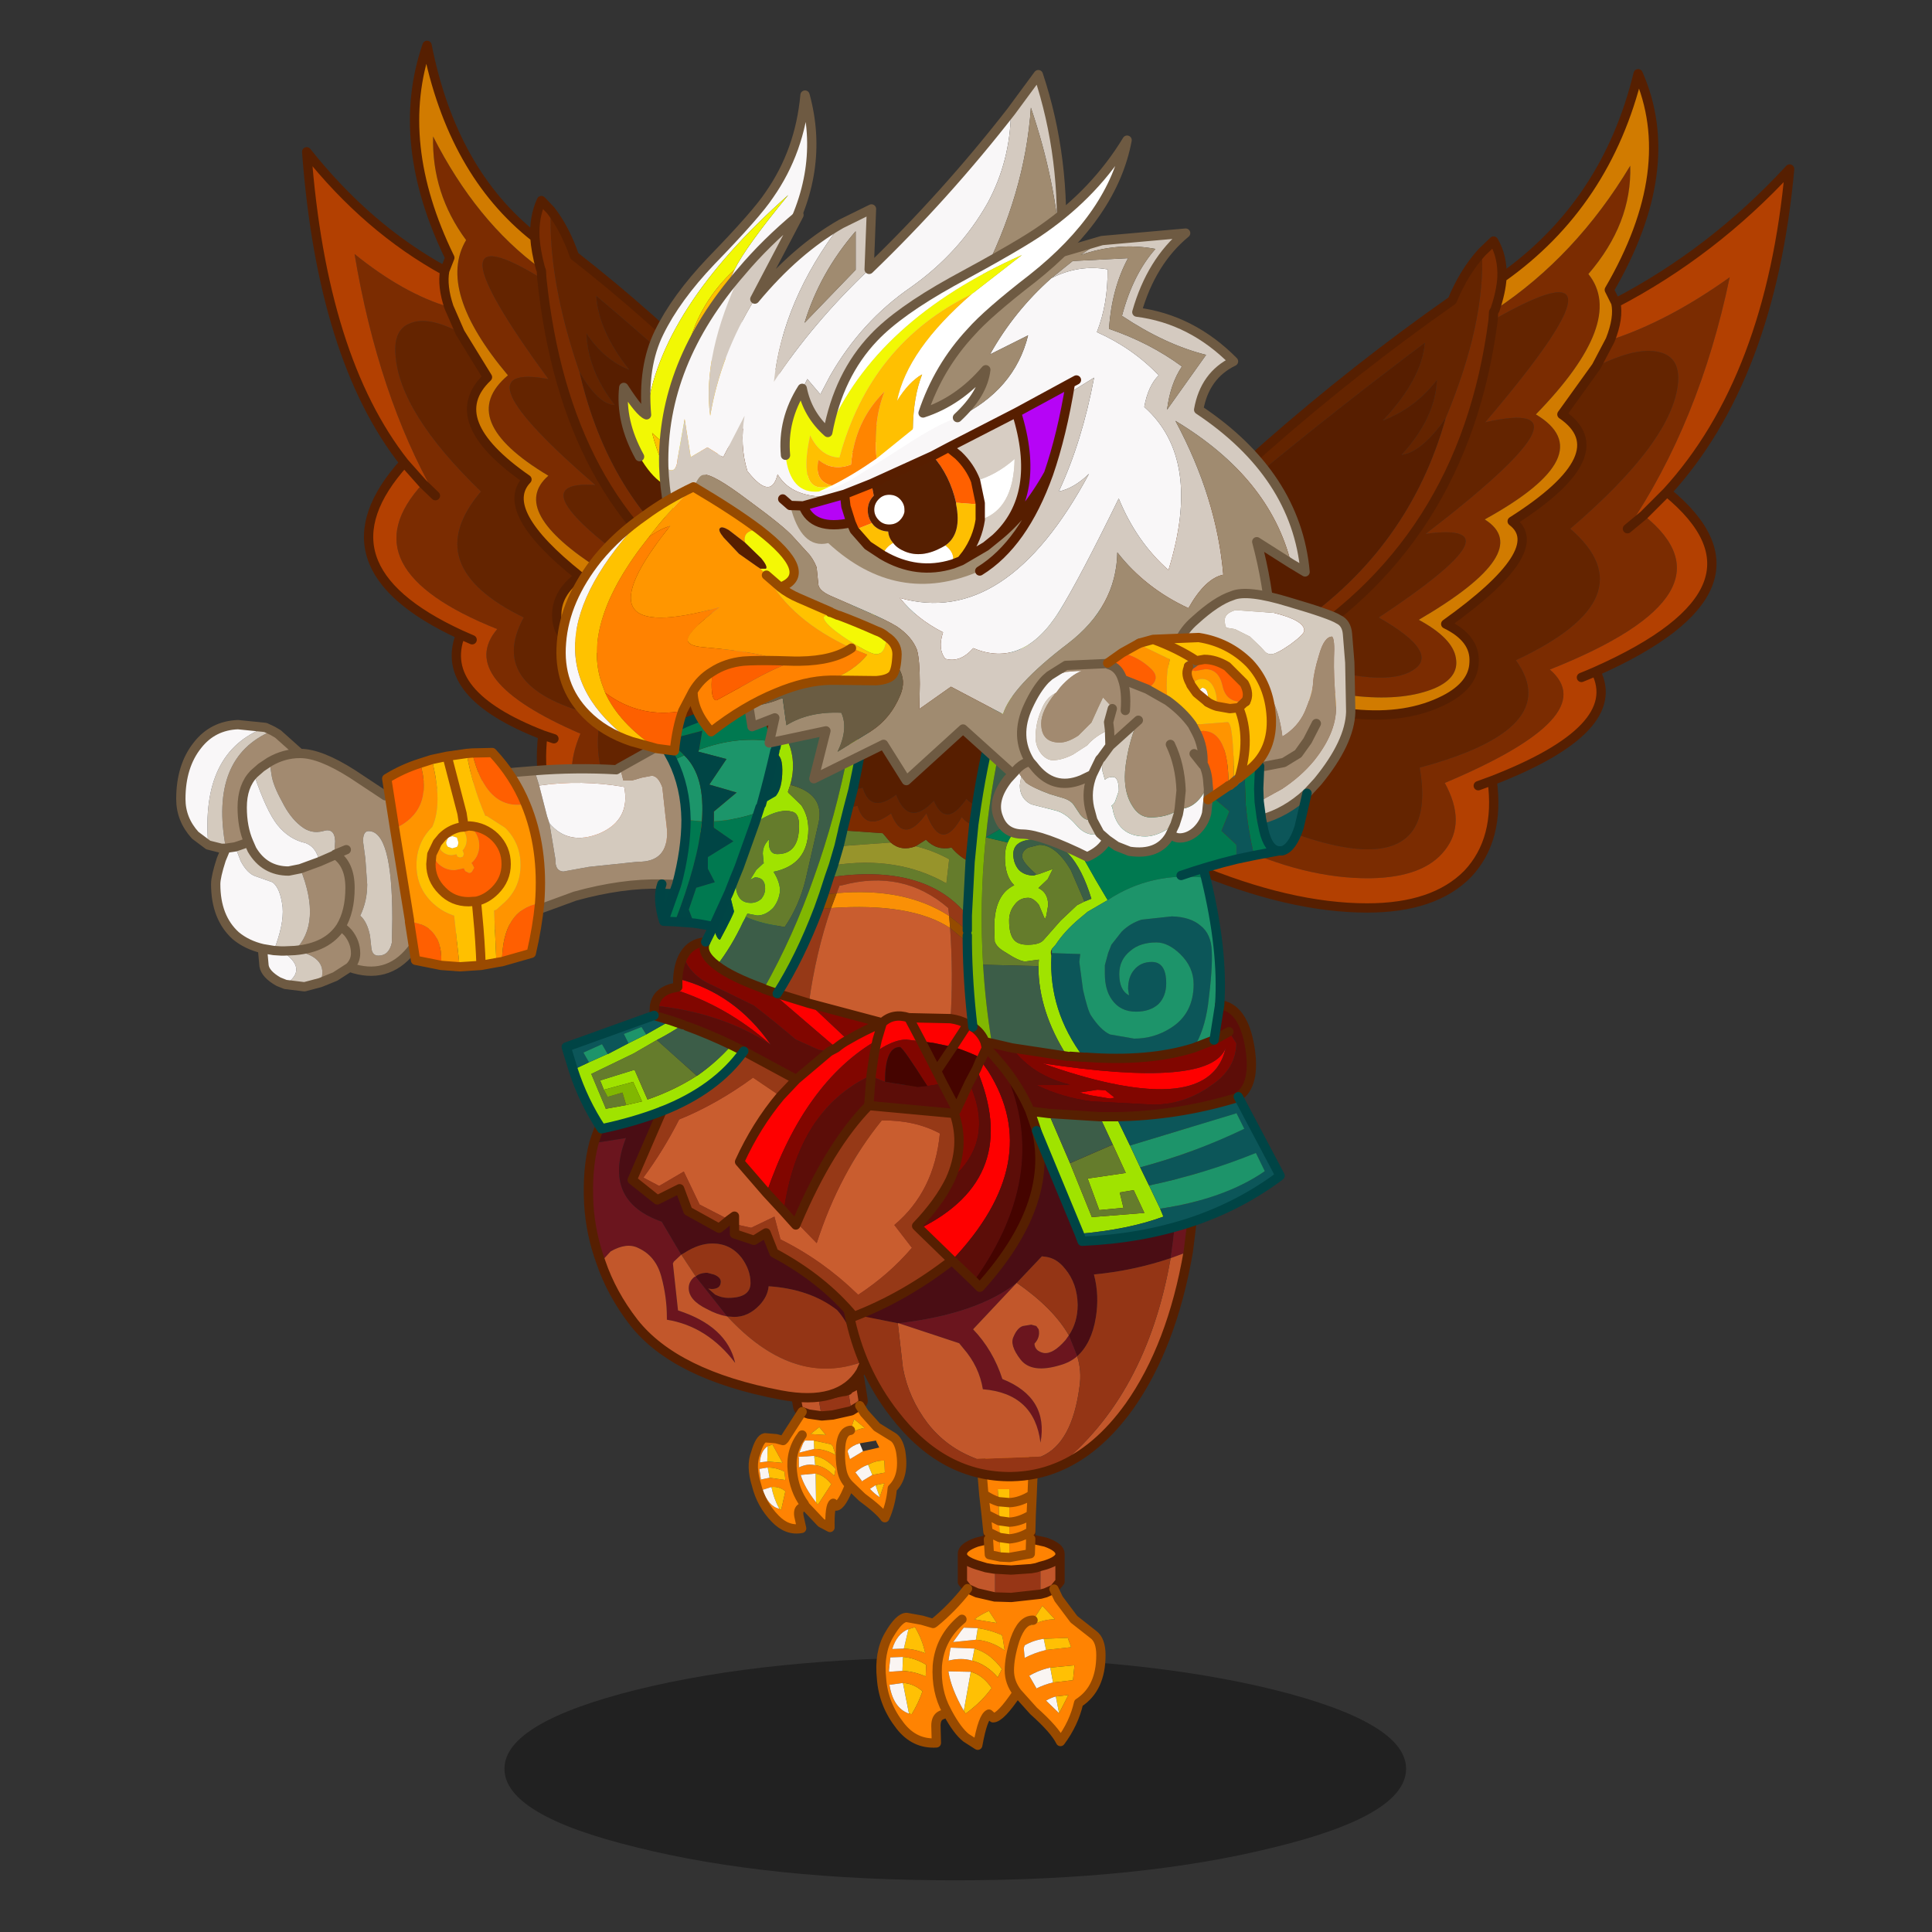 <svg xmlns:ffdec="https://www.free-decompiler.com/flash" xmlns:xlink="http://www.w3.org/1999/xlink" ffdec:objectType="frame" height="90" width="90" xmlns="http://www.w3.org/2000/svg"><rect width="100%" height="100%" fill="#333333" stroke="none"/><use ffdec:characterId="18" height="88.7" transform="translate(5.7 -1.1)" width="77.9" xlink:href="#a"/><defs><g id="a" transform="translate(-5.7 1.1)"><use ffdec:characterId="1" height="24" transform="translate(23.5 77.2) scale(.433)" width="97" xlink:href="#b"/><use ffdec:characterId="3" height="90.75" transform="translate(45.524 3.218) scale(.433)" width="87.9" xlink:href="#c"/><use ffdec:characterId="5" height="87.8" transform="translate(14.07 1.896) scale(.433)" width="69.95" xlink:href="#d"/><use ffdec:characterId="7" height="31.1" transform="translate(8.208 32.718) scale(.433)" width="65.3" xlink:href="#e"/><use ffdec:characterId="9" height="50.5" transform="translate(27.19 49.57) scale(.433)" width="34.7" xlink:href="#f"/><use ffdec:characterId="11" height="76.5" transform="translate(39.074 48.392) scale(.433)" width="38.7" xlink:href="#g"/><use ffdec:characterId="13" height="77.1" transform="translate(26.16 28.162) scale(.433)" width="77.8" xlink:href="#h"/><use ffdec:characterId="15" height="77.8" transform="translate(25.918 3.26) scale(.433)" width="81.05" xlink:href="#i"/><use ffdec:characterId="17" height="31.35" transform="translate(46.165 27.425) scale(.433)" width="39.2" xlink:href="#j"/></g><g id="k"><path d="M-31.2 13.25Q-13.85-2.35 4.2-15.9q-.3 3.85-4.5 8.35 3.45-1.3 5.8-4.35-.15 4.05-3.8 8.05Q3.85-4.1 6.45-7.8q-7.8 27.85-48.35 33.4 5.2-6.4 10.7-12.35" fill="#571e00" fill-rule="evenodd" transform="translate(43.95 45.35)"/><path d="M6.45-7.8Q3.85-4.1 1.7-3.85q3.65-4 3.8-8.05Q3.15-8.85-.3-7.55q4.2-4.5 4.5-8.35-18.05 13.55-35.4 29.15 17.65-19.2 38.35-33.7 1.25-3.05 3.2-5.2Q10.7-18 6.45-7.8m-22.8 28.1q14.6 6.35 22.7 2.2 3.1-1.6 3.15-4.05.15-2.55-3.05-4.1 11.2-8 7.15-11.05Q25.1-4 18.95-8.2l3.7-5.15Q27-15.5 29.4-14.9q2.25.5 2.05 3.25-.55 6.3-11.6 15.75Q28.4 11.5 14 18.25 19.3 25.6 3.65 29.8q3.4 19.5-35.7-4.25 8.7-2 15.7-5.25m27.9-38.65q16.55-9.45-.85 11 13.05-2.95-6.4 12 10.65-1.4-5.05 9 6.9 3.95 3.45 5.8-3.55 1.95-14.2-1.75Q8.4 6 11.55-18.35" fill="#642400" fill-rule="evenodd" transform="translate(43.95 45.35)"/><path d="M6.45-7.8q4.25-10.2 3.9-17.85l1.25-1.2q1 1.7.9 3.95-.1 1.55-.75 3.45l-.15.25-.05.85.05-.85.15-.25q8.7-5.75 14.55-15.5.2 6.2-4.5 11.65 4.1 5.1-5.65 15.1 7.2 4.3-5.5 11.3 5.5 3.45-7.1 10.8 3.7 2 4 4.15.35 2.05-2.25 3.2-6.4 2.7-19.8-1.85l-1.85.9q-7 3.25-15.7 5.25Q7.05 49.3 3.65 29.8 19.3 25.6 14 18.25 28.4 11.5 19.85 4.1q11.05-9.45 11.6-15.75.2-2.75-2.05-3.25-2.4-.6-6.75 1.55l1.5-2.85q6.2-2 12.85-6.75Q33.75-7.35 26 4.1l1.75-1.45q10.55 8.4-10.1 16.6 5.8 5-11.3 12.2 2.35 4.3 0 7.25-2.25 2.9-7.95 3-14.3.2-32.7-15.7l-9.15 1.5 1.55-1.9Q-1.35 20.05 6.45-7.8M-11.5 17.7q10.65 3.7 14.2 1.75 3.45-1.85-3.45-5.8 15.7-10.4 5.05-9 19.45-14.95 6.4-12 17.4-20.45.85-11Q8.4 6-11.5 17.7l-3 1.7 3-1.7m-20.55 7.85-2.25.45 2.25-.45" fill="#7b2c01" fill-rule="evenodd" transform="translate(43.95 45.35)"/><path d="M24.75-20.2q10.45-5.45 18.7-14.4Q41.4-12.05 30.25.15q12.6 10.3-7.65 19.3 3.15 6.2-11.15 11.75.85 6.35-2.65 10.05Q5.2 44.9-2 44.9q-16.65 0-41.45-17.4l9.15-1.5q18.4 15.9 32.7 15.7 5.7-.1 7.95-3 2.35-2.95 0-7.25 17.1-7.2 11.3-12.2 20.65-8.2 10.1-16.6L26 4.1q7.75-11.45 11-27.05-6.65 4.75-12.85 6.75.95-2.4.6-4m3 22.85 2.5-2.5-2.5 2.5m-5.15 16.8q-.8.35-1.55.65.75-.3 1.55-.65M11.45 31.2l-1.5.55 1.5-.55" fill="#b34001" fill-rule="evenodd" transform="translate(43.95 45.35)"/><path d="M11.75-19.45q.65-1.9.75-3.45 11.25-7.95 14.65-21.95 4.5 10.2-3.1 23.25l.7 1.4q.35 1.6-.6 4l-1.5 2.85-3.7 5.15Q25.1-4 13.6 3.3q4.05 3.05-7.15 11.05 3.2 1.55 3.05 4.1-.05 2.45-3.15 4.05-8.1 4.15-22.7-2.2l1.85-.9q13.4 4.55 19.8 1.85 2.6-1.15 2.25-3.2-.3-2.15-4-4.15 12.6-7.35 7.1-10.8 12.7-7 5.5-11.3 9.75-10 5.65-15.1 4.7-5.45 4.5-11.65-5.85 9.75-14.55 15.5" fill="#d17b00" fill-rule="evenodd" transform="translate(43.95 45.35)"/><path d="M10.35-25.65q-1.95 2.15-3.2 5.2-20.7 14.5-38.35 33.7-5.5 5.95-10.7 12.35l-1.55 1.9Q-18.65 44.9-2 44.9q7.2 0 10.8-3.65 3.5-3.7 2.65-10.05 14.3-5.55 11.15-11.75 20.25-9 7.65-19.3l-2.5 2.5L26 4.1m-13.5-27q.1-2.25-.9-3.95l-1.25 1.2m1.4 6.2q.65-1.9.75-3.45 11.25-7.95 14.65-21.95 4.5 10.2-3.1 23.25l.7 1.4q10.45-5.45 18.7-14.4Q41.4-12.05 30.25.15m-18.7-18.5.05-.85.15-.25M-14.5 19.4l-1.85.9q14.6 6.35 22.7 2.2 3.1-1.6 3.15-4.05.15-2.55-3.05-4.1 11.2-8 7.15-11.05Q25.1-4 18.95-8.2l3.7-5.15 1.5-2.85q.95-2.4.6-4M-34.3 26l-9.15 1.5m55-45.85Q8.4 6-11.5 17.7l-3 1.7M9.95 31.75l1.5-.55m9.6-11.1q.75-.3 1.55-.65M-34.3 26l2.25-.45q8.7-2 15.7-5.25" fill="none" stroke="#561f01" stroke-linecap="round" stroke-linejoin="round" transform="translate(43.95 45.35)"/></g><g id="l"><path d="M24.8 9.7Q11-4.4-3.3-16.45q.25 3.8 3.55 7.95-2.7-1.05-4.6-3.9.15 4 3.05 7.7-1.75-.05-3.8-3.55 6.2 27 38.35 29.35-4.1-5.95-8.45-11.4" fill="#571e00" fill-rule="evenodd" transform="translate(34.95 43.9)"/><path d="M-5.1-8.25q2.05 3.5 3.8 3.55-2.9-3.7-3.05-7.7 1.9 2.85 4.6 3.9-3.3-4.15-3.55-7.95Q11-4.4 24.8 9.7 10.75-7.95-5.65-20.75q-1-2.9-2.55-4.9-.25 7.65 3.1 17.4M13 17.85q-11.55 7.4-18 3.9Q-7.5 20.4-7.55 18q-.05-2.5 2.45-4.3-8.85-7.05-5.65-10.4-9.15-6.35-4.25-11l-2.95-4.8q-3.45-1.8-5.35-1-1.8.65-1.6 3.35.4 6.25 9.2 14.75-6.8 8 4.6 13.55-4.2 7.7 8.2 10.65-2.7 19.6 28.35-7-6.9-1.25-12.45-3.95M-9.15-18.3q-13.1-8.05.7 10.8Q-18.8-9.4-3.4 3.9q-8.45-.55 4 8.55-5.45 4.45-2.75 6 2.85 1.7 11.3-2.8Q-6.65 5.6-9.15-18.3" fill="#642400" fill-rule="evenodd" transform="translate(34.95 43.9)"/><path d="M-5.1-8.25Q-8.45-18-8.2-25.65l-1-1.05q-.8 1.75-.7 3.95.1 1.5.6 3.35l.1.25.05.85-.05-.85-.1-.25q-6.9-5.05-11.55-14.2-.15 6.15 3.55 11.15-3.2 5.4 4.5 14.55-5.7 4.8 4.35 10.8-4.35 3.8 5.65 10.15-2.95 2.25-3.15 4.45-.3 2 1.8 2.95Q.9 22.6 11.5 17.1q.75.3 1.5.75 5.55 2.7 12.45 3.95-31.05 26.6-28.35 7-12.4-2.95-8.2-10.65-11.4-5.55-4.6-13.55-8.8-8.5-9.2-14.75-.2-2.7 1.6-3.35 1.9-.8 5.35 1l-1.2-2.75q-4.9-1.45-10.15-5.7 2.55 15.2 8.7 26l-1.35-1.3q-8.4 9.1 8 15.65-4.6 5.4 8.95 11.25-1.85 4.4 0 7.15 1.8 2.7 6.3 2.45 11.35-1 25.95-18.15l7.25.8-1.25-1.8Q1.1 18.75-5.1-8.25m14.25 23.9q-8.45 4.5-11.3 2.8-2.7-1.55 2.75-6-12.45-9.1-4-8.55Q-18.8-9.4-8.45-7.5q-13.8-18.85-.7-10.8 2.5 23.9 18.3 33.95l2.35 1.45-2.35-1.45m16.3 6.15 1.8.3-1.8-.3" fill="#7b2c01" fill-rule="evenodd" transform="translate(34.95 43.9)"/><path d="M-19.6-19.15q-8.3-4.55-14.85-12.8 1.65 22.2 10.5 33.45-10 11.1 6.05 18.5-2.5 6.4 8.85 10.8-.7 6.35 2.1 9.75 2.85 3.3 8.55 2.75Q14.85 42 34.5 22.9l-7.25-.8Q12.65 39.25 1.3 40.25q-4.5.25-6.3-2.45-1.85-2.75 0-7.15-13.55-5.85-8.95-11.25-16.4-6.55-8-15.65l1.35 1.3q-6.15-10.8-8.7-26 5.25 4.25 10.15 5.7-.75-2.25-.45-3.9m-2.35 22.9-2-2.25 2 2.25m12.9 27.05 1.2.4-1.2-.4M-17.9 20l1.25.55-1.25-.55" fill="#b34001" fill-rule="evenodd" transform="translate(34.95 43.9)"/><path d="M-9.3-19.4q-.5-1.85-.6-3.35-8.9-7-11.6-20.65-3.6 10.45 2.45 22.85l-.55 1.4q-.3 1.65.45 3.9l1.2 2.75L-15-7.7q-4.9 4.65 4.25 11-3.2 3.35 5.65 10.4-2.5 1.8-2.45 4.3.05 2.4 2.55 3.75 6.45 3.5 18-3.9-.75-.45-1.5-.75Q.9 22.6-4.15 20.45q-2.1-.95-1.8-2.95.2-2.2 3.15-4.45-10-6.35-5.65-10.15-10.05-6-4.35-10.8-7.7-9.15-4.5-14.55-3.7-5-3.55-11.15 4.65 9.15 11.55 14.2" fill="#d17b00" fill-rule="evenodd" transform="translate(34.95 43.9)"/><path d="M-8.2-25.65q1.55 2 2.55 4.9Q10.75-7.95 24.8 9.7q4.35 5.45 8.45 11.4l1.25 1.8Q14.85 42 1.6 43.3q-5.7.55-8.55-2.75-2.8-3.4-2.1-9.75Q-20.4 26.4-17.9 20q-16.05-7.4-6.05-18.5l2 2.25 1.35 1.3M-9.15-18.3l-.05-.85-.1-.25q-.5-1.85-.6-3.35-.1-2.2.7-3.95l1 1.05m-1.7 2.9q-8.9-7-11.6-20.65-3.6 10.45 2.45 22.85l-.55 1.4q-8.3-4.55-14.85-12.8 1.65 22.2 10.5 33.45M11.5 17.1q.75.3 1.5.75-11.55 7.4-18 3.9Q-7.5 20.4-7.55 18q-.05-2.5 2.45-4.3-8.85-7.05-5.65-10.4-9.15-6.35-4.25-11l-2.95-4.8-1.2-2.75q-.75-2.25-.45-3.9M27.25 22.1l7.25.8M-9.15-18.3q2.5 23.9 18.3 33.95l2.35 1.45m-28.15 3.45L-17.9 20m10.05 11.2-1.2-.4m36.3-8.7-1.8-.3q-6.9-1.25-12.45-3.95" fill="none" stroke="#561f01" stroke-linecap="round" stroke-linejoin="round" transform="translate(34.95 43.9)"/></g><g id="m"><path d="M19.35 4q-4.3-.1-9.35 1.3-11.6 4.3-17.65 5.85-2.6 3.2-6.6 1.8l-1.55 1-1.6.65q1.05-2.75-2.75-3.45 2.95-2.95.6-8.8l2.05-.75 1.6-.7.1-1.5q-.05-1.5-1.3-1.1-1.3.35-2.4-.55-1.15-.9-2-2.6-1-1.8-1.15-2.95l-.2-1.35-.9.6-.8.7q-1.25 1.3-1.25 3.6 0 2.15.7 3.75l-1 .35-.45.15-1 .15q-1.85-9.8 5-12.65l.6.35 2.35 2.1h.05q2.15 0 5.6 2.2l3.55 2.35q8.1-2.15 16.05-2.7l.5 1.6L7-3.3l.25.75.65 3.9q-.05 1.25.85 1.3l2.75-.5 5.25-.55q3.35.05 3.15-3.45l-.5-4.55q-.45-1.25-1.15-1.25l-1.05.2-1.05.3h-.95l-.35-1.4 4.65-2.6 1 1.85q1.4 2.85 1.45 6.4 0 3.2-1 6.95L19.35 4M-15.9.9l.1-.1q1.6 1.05 1.6 3.6t-1 4.2q-1.45 2.25-4.95 2.55 3.5-.3 4.95-2.55 1-1.65 1-4.2 0-2.55-1.6-3.6l-.1.1m.1-.1 1.2-.5-1.2.5m3.6-2.5q-.6 0-.6 1.1l.25 1.85.2 2.8q0 1.8-.75 3.35.75.65 1.05 2.15l.15 1.35q.1.8.75.8 1.15 0 1.45-1.4l.05-2.55q0-9.45-2.55-9.45m-7.4-8.35q-1.7 0-3.25.9 1.55-.9 3.25-.9m5.35 23q.65-.65.65-1.5 0-1.2-.8-2.2-.4-.45-.8-.65.4.2.8.65.8 1 .8 2.2 0 .85-.65 1.5m8.2-4.55q-.7 1.65-1.6 2.75.9-1.1 1.6-2.75" fill="#a28a70" fill-rule="evenodd" transform="translate(32.9 15.55)"/><path d="m-17.4 14.6-1.7.45-2.05-.25q2.55-1.7-.45-3.6l-.8-.05q1.1-2.8.95-4.65-.25-2.1-1.1-2.7l-1.85-.65q-.85-.3-1.55-1.6l-.6-1.55.45-.15 1-.35.35.8q1.35 2.3 3.95 2.3l1.25-.25q2.35 5.85-.6 8.8 3.8.7 2.75 3.45M-27.55.15h-.5l-1.4-.35q-.85-10.05 6.15-12.65l.75.35q-6.85 2.85-5 12.65M5.65-8.2q4.4-.35 8.8-.1l.4-.25.35 1.4h.95l1.05-.3 1.05-.2q.7 0 1.15 1.25l.5 4.55q.2 3.5-3.15 3.45l-5.25.55-2.75.5q-.9-.05-.85-1.3l-.65-3.9q2.05 2.45 5.4 1.1 3.35-1.45 2.65-5-4.55-.8-9.15-.15l-.5-1.6M-15.9.9l-1.6.7q-.3-1.55-1.45-2-1.8-.4-3.05-1.95-1.2-1.5-2.55-5.5l.8-.7.9-.6.2 1.35q.15 1.15 1.15 2.95.85 1.7 2 2.6 1.1.9 2.4.55 1.25-.4 1.3 1.1l-.1 1.5m3.7-2.6q2.55 0 2.55 9.45l-.05 2.55q-.3 1.4-1.45 1.4-.65 0-.75-.8l-.15-1.35q-.3-1.5-1.05-2.15.75-1.55.75-3.35l-.2-2.8-.25-1.85q0-1.1.6-1.1m-7.95 12.85-1.15.05h-.3.3l1.15-.05" fill="#d4cabe" fill-rule="evenodd" transform="translate(32.9 15.55)"/><path d="m-21.15 14.8-.75-.3q-1.4-.8-1.55-1.7l-.15-1.65v-.2q-1.7-.4-2.9-1.4Q-28.65 7.6-28.65 4q0-.8.6-2.65l.5-1.2 1-.15.6 1.55q.7 1.3 1.55 1.6l1.85.65q.85.6 1.1 2.7.15 1.85-.95 4.65l.8.05q3 1.9.45 3.6m-8.3-15-1.4-1.05q-1.55-1.7-1.55-3.9 0-3.55 1.8-5.8 1.65-2.1 4.35-2.2l2.95.3q-7 2.6-6.15 12.65m35.6-6.4q4.6-.65 9.15.15.7 3.55-2.65 5Q9.3-.1 7.25-2.55L7-3.3l-.85-3.3M-17.5 1.6l-2.05.75-1.25.25q-2.6 0-3.95-2.3l-.35-.8q-.7-1.6-.7-3.75 0-2.3 1.25-3.6 1.35 4 2.55 5.5Q-20.75-.8-18.95-.4q1.15.45 1.45 2m-4.9 9.55-1.2-.2 1.2.2" fill="#f9f7f8" fill-rule="evenodd" transform="translate(32.9 15.55)"/><path d="M23.35-10.45q4.05-1.5 7.75-.9l1.05 6.55q-3.5 1.85-7.2 2.05V-3.8l2.45-2.05-2.95-.85 1.85-2.75-3.05-.8.1-.2M20.5-9.3l1.25-.55q2.3 2.2 1.9 7.1l-1.7-.15q-.05-3.55-1.45-6.4" fill="#1c956a" fill-rule="evenodd" transform="translate(32.9 15.55)"/><path d="m20.9-12.9-.45 1.25 3.25-.85-.35 2.05-.1.2 3.05.8-1.85 2.75 2.95.85-2.45 2.05v1.75l2.1 1.45-2.75 1.7v1.25l.75 1.45-2 .6-.8 2.35.55 1.45-2.05-.15q2.5-6.45 2.9-10.8.4-4.9-1.9-7.1-.95-1.05-2.35-1.45l-.45-.55 1.95-1.05M19.55 8q-.75-2.45-.2-4l1.6.05L19.55 8" fill="#004545" fill-rule="evenodd" transform="translate(32.9 15.55)"/><path d="m30-15.05 1.1 3.7q-3.7-.6-7.75.9l.35-2.05-3.25.85.45-1.25q3.75-1.95 9.1-2.15M32.15-4.8q.8 7.9-1.05 16-3.85-2.4-8.3-3l-.55-1.45.8-2.35 2-.6-.75-1.45V1.1l2.75-1.7-2.1-1.45v-.7q3.7-.2 7.2-2.05M20.75 8.05 19.55 8l1.4-3.95q1-3.75 1-6.95l1.7.15q-.4 4.35-2.9 10.8m-1.25-19.2-.1-.15q1.4.4 2.35 1.45l-1.25.55-1-1.85" fill="#007950" fill-rule="evenodd" transform="translate(32.9 15.55)"/><path d="M19.35 4q-4.3-.1-9.35 1.3-11.6 4.3-17.65 5.85-2.6 3.2-6.6 1.8l-1.55 1-1.6.65-1.7.45-2.05-.25-.75-.3q-1.4-.8-1.55-1.7l-.15-1.65v-.2q-1.7-.4-2.9-1.4Q-28.65 7.6-28.65 4q0-.8.6-2.65l.5-1.2h-.5l-1.4-.35-1.4-1.05q-1.55-1.7-1.55-3.9 0-3.55 1.8-5.8 1.65-2.1 4.35-2.2l2.95.3.75.35.6.35 2.35 2.1h.05q2.15 0 5.6 2.2l3.55 2.35q8.1-2.15 16.05-2.7 4.4-.35 8.8-.1l.4-.25 4.65-2.6M19.35 4l1.6.05m-41.1 7.1q3.5-.3 4.95-2.55 1-1.65 1-4.2 0-2.55-1.6-3.6l-.1.1-1.6.7-2.05.75-1.25.25q-2.6 0-3.95-2.3l-.35-.8-1 .35-.45.15-1 .15m4.7-9.3-.9.6-.8.7q-1.25 1.3-1.25 3.6 0 2.15.7 3.75m10.5.8-1.2.5m-7.05-9.95q1.55-.9 3.25-.9m-2.8 21.2.8.05h.3l1.15-.05m-3.45-.2 1.2.2m14.75 0q.9-1.1 1.6-2.75m-9.15.2q.4.2.8.65.8 1 .8 2.2 0 .85-.65 1.5" fill="none" stroke="#6e5a42" stroke-linecap="round" stroke-linejoin="round" transform="translate(32.9 15.55)"/><path d="M30-15.05q-5.35.2-9.1 2.15l-1.95 1.05.45.55.1.15 1 1.85q1.4 2.85 1.45 6.4 0 3.2-1 6.95L19.55 8q-.75-2.45-.2-4m11.75 7.2q-3.85-2.4-8.3-3l-2.05-.15-1.2-.05" fill="none" stroke="#004445" stroke-linecap="round" stroke-linejoin="round" transform="translate(32.9 15.55)"/><path d="m-9.4-1.95-.85-5.4Q-8.55-8.4-6.65-9q1.5 5.1-2.75 7.05m8.35-8.15 2.15-.05q2.35 2.5 3.6 5.55-4.25.75-5.75-5.5M6.2 6.05q-.25 2.6-.9 5.4l-3.15.9q.05-5.6 4.05-6.3m-10.6 6.7-2.75-.55-.65-4.15q3.7.4 3.4 4.7M-5.4.8l.6.9q.75.8 1.85.8l1-.2.15.3.4.2q.25 0 .35-.2l.2-.35-.2-.4-.1-.1.05-.05q.8-.75.8-1.85Q-.3-1.2-1.1-2l-.25-.25q1.6.1 2.75 1.2 1.2 1.2 1.2 2.9 0 1.65-1.2 2.85-.9.9-2 1.15l-.85.05q-1.7 0-2.85-1.2-1.2-1.2-1.2-2.85L-5.4.8" fill="#ff5f01" fill-rule="evenodd" transform="translate(32.9 15.55)"/><path d="M-9.4-1.95Q-5.15-3.9-6.65-9l1.25-.4q1.2 4.7.05 7.25l-.1.1q-1.6 1.65-1.6 4t1.6 3.95q1 1 2.3 1.45l.15.05.6 5.5-2-.15q.3-4.3-3.4-4.7V7.9l-1.6-9.85m7.75-8.1.6-.05Q.45-3.85 4.7-4.6 6.65.1 6.2 6.05q-4 .7-4.05 6.3l-.6.1-.25-5.6.25-.1.95-.85q1.65-1.6 1.65-3.95t-1.65-4L.55-3.3l-.2-.05q-1.4-3.25-2-6.7m.3 7.8.25.25q.8.8.8 1.85 0 1.1-.8 1.85l-.05.05.1.1.2.4-.2.35q-.1.2-.35.2l-.4-.2-.15-.3-1 .2q-1.1 0-1.85-.8l-.6-.9.6-1.25.4.85q.5.5 1.15.5l.5-.1.1.25.3.1.3-.1.1-.3-.1-.3L-2.1.4q.45-.5.45-1.15 0-.65-.45-1.1l-.3-.25.5-.05.45-.1h.1" fill="#ff9400" fill-rule="evenodd" transform="translate(32.9 15.55)"/><path d="m-5.4-9.4 1.65-.35 2.1-.3q.6 3.45 2 6.7l.2.05L2.5-2.05q1.65 1.65 1.65 4T2.5 5.9l-.95.85-.25.1.25 5.6-1.65.3-2.3.15-.6-5.5-.15-.05q-1.3-.45-2.3-1.45-1.6-1.6-1.6-3.95t1.6-4l.1-.1Q-4.2-4.7-5.4-9.4m0 10.2-.1 1.05q0 1.65 1.2 2.85 1.15 1.2 2.85 1.2l.85-.05q1.1-.25 2-1.15 1.2-1.2 1.2-2.85 0-1.7-1.2-2.9-1.15-1.1-2.75-1.2L-2-2.6l.1.45-.5.05q-1.1.25-1.9 1.05l-.5.6.5-.6q.8-.8 1.9-1.05l.3.25q.45.45.45 1.1 0 .65-.45 1.15l.05.05.1.3-.1.3-.3.1-.3-.1-.1-.25-.5.1Q-3.9.9-4.4.4l-.4-.85L-5.4.8m1.65-10.55 1.6 6.15.15 1-.15-1-1.6-6.15m-.1 9.25q0 .3.2.5l.45.15.5-.15q.15-.2.15-.5L-2.7-1l-.5-.15-.45.15-.2.5M-.6 5.85l.15 1.65q.25 2.55.35 5.25-.1-2.7-.35-5.25L-.6 5.85" fill="#ffc000" fill-rule="evenodd" transform="translate(32.9 15.55)"/><path d="m-3.85-.5.2-.5.45-.15.5.15.15.5q0 .3-.15.5l-.5.15-.45-.15q-.2-.2-.2-.5" fill="#fff" fill-rule="evenodd" transform="translate(32.9 15.55)"/><path d="M-6.65-9q-1.9.6-3.6 1.65l.85 5.4 1.6 9.85M-6.65-9l1.25-.4 1.65-.35 2.1-.3.6-.05 2.15-.05q2.35 2.5 3.6 5.55Q6.65.1 6.2 6.05q-.25 2.6-.9 5.4l-3.15.9-.6.1-1.65.3-2.3.15-2-.15-2.75-.55-.65-4.15M-5.4.8l-.1 1.05q0 1.65 1.2 2.85 1.15 1.2 2.85 1.2l.85-.05q1.1-.25 2-1.15 1.2-1.2 1.2-2.85 0-1.7-1.2-2.9-1.15-1.1-2.75-1.2h-.1l-.45.1-.1-.45-.15-1-1.6-6.15M-5.4.8l.6-1.25.5-.6q.8-.8 1.9-1.05l.5-.05m1.8 14.9q-.1-2.7-.35-5.25L-.6 5.85" fill="none" stroke="#9a4a01" stroke-linecap="round" stroke-linejoin="round" transform="translate(32.9 15.55)"/></g><g id="n"><path d="m9.7 5.8.15 1.3q-.6.65-1.35.7l-.75.05-1-.35 1 .35.75-.05q.75-.05 1.35-.7l.15.55 1.1.15q1.15.3 1.25.8v.05q.1.45-.95.95l-.3.25-.3.1-.35.05-1.45.3-.8.05h-.45l-.6-.05-.7-.1q-1-.25-1.15-.65V9.4q-.1-.45.85-1l.8-.35-.2-.55-.35-1.45q.55.4 1.05.5l.8-.05 1.45-.7-1.45.7-.8.05q-.5-.1-1.05-.5L6 4.5q.5.4 1.1.5l.85-.05q.75-.15 1.5-.8-.75.65-1.5.8L7.1 5q-.6-.1-1.1-.5L5 .95 8.9.5l.55 3.65.25 1.65m2.65 5.7.5.8 1.35 1.5 1.7 1.05q.6.35.85 1.55.45 2.7-.9 4-.15 1.7-.8 3.15-.55-.8-2.45-2.2l-1.35-1.3q-.85 2.2-1.45 2.25l-.3-.3q-.4.3-.35 2.6l-.95-.5-1.75-1.85-.4.25q-.35.2-.25.85l.3 1.35q-1.55.3-2.85-1.05-1.5-1.55-2-3.6Q.6 18 1.15 16.6q.45-1.55 1-1.65l1.2.1.75.2.15-.15 1.9-2.95.7.25 1.4.2h.05l1.15-.1 2-.45.4-.25.5-.3M10 7.65l.15 1.25-1.35.45-.75.05-.8-.1-.3-1.25.3 1.25.8.1.75-.05 1.35-.45L10 7.65M8 13.8l-.95.75 1.65.1-.7-.85m3.15.85Q12 14 12.9 13.9l-1.15-.95-.4 1.2-.2.5M2.4 17.5l1.65.15-1.1-2-.3.15-.2.05q-.75.5-.85 1.75l.8-.1m.05.65-.9.15.15 1.05v.1l.95-.2 1.7.25-.1-.9q-.85-.45-1.8-.45m.4 2.1-.95.3q.6 1.75 1.8 2.05l.2.1.45-2q-.7-.55-1.5-.45m9.85-3.85 1.75-.4-.3-.6-.05-.15-1.75.3q-.75.2-1.25.7l-.05.2.25.8 1.4-.85m1 2.55 1.35-.25v-.1L15 17.4h-.05q-.9 0-1.7.45-.75.25-1.4.85h.05l.65.85v.1l1.15-.7m-2.45 1.1q-.7-.7-.85-1.75-.2-1-.1-2.45.15-1.6 1.05-1.7-.9.1-1.05 1.7-.1 1.45.1 2.45.15 1.05.85 1.75m-3.8-3.9q1.15 0 2.3.65l-.3-.95-.2-.2-1.85-.4h-.95l-.2.3-.4 1 1.6-.4m.2 5.75.2.25L9.25 20l.05-.05q-.8-1-1.7-1.15l-1.6.15q.4 1.35 1.65 2.95m6.4-1.85-.6.4q.45.5 1.05.9l.5-1.5-.95.2m-6.5-2.15q1.05.1 2.05 1.15l.15-.75q-1.05-1.2-2.3-1.4l-1.7.1.05.1v1.05q.9-.45 1.75-.25m-1.1 4.35-.05-.15q-1.1-1.5-1.3-3.55-.25-2.2 1.05-3.9-1.3 1.7-1.05 3.9.2 2.05 1.3 3.55l.05.15" fill="#ff8302" fill-rule="evenodd" transform="translate(17.35 25.25)"/><path d="m8 13.8.7.85-1.65-.1.95-.75m3.15.85.2-.5.4-1.2 1.15.95q-.9.1-1.75.75m-8.7 1.2.2-.05.3-.15 1.1 2-1.65-.15.05-1.65m0 2.3q.95 0 1.8.45l.1.9-1.7-.25-.2-1.1M3.7 22.6q-.6-1.1-.85-2.35.8-.1 1.5.45l-.45 2-.2-.1m9.55-4.75q.8-.45 1.7-.45H15l.05 1.2v.1l-1.35.25-.45-1.1m-5.85-2.6 1.85.4.2.2.3.95q-1.15-.65-2.3-.65l-.05-.9m.2 3.55q.9.15 1.7 1.15l-.05.05-1.4 2.15-.2-.25-.05-3.1m6.9 2.55-.45-1.3.95-.2-.5 1.5M7.45 16.9q1.25.2 2.3 1.4l-.15.75Q8.6 18 7.55 17.9l-.1-1" fill="#ffc004" fill-rule="evenodd" transform="translate(17.35 25.25)"/><path d="m2.4 17.5-.8.1q.1-1.25.85-1.75L2.4 17.5m.25 1.75-.95.2v-.1l-.15-1.05.9-.15.2 1.1M3.7 22.6q-1.2-.3-1.8-2.05l.95-.3q.25 1.25.85 2.35m9-6.2-1.4.85-.25-.8.05-.2q.5-.5 1.25-.7l.35.85m.55 1.45.45 1.1-1.15.7v-.1l-.65-.85h-.05q.65-.6 1.4-.85m-5.85-2.6.05.9-1.6.4.4-1 .2-.3h.95m.2 3.55.05 3.1Q6.4 20.3 6 18.95l1.6-.15m6.9 2.55q-.6-.4-1.05-.9l.6-.4.45 1.3M7.45 16.9l.1 1q-.85-.2-1.75.25V17.1l-.05-.1 1.7-.1" fill="#faf5f2" fill-rule="evenodd" transform="translate(17.35 25.25)"/><path d="m12.35 8.65.35 2.2q.1.3-.35.65l-.5.3-.4.25-.35-2.2.3-.25q1.05-.5.95-.95m-6.2 3.5q-.4-.15-.45-.45l-.4-2.15q.15.4 1.15.65l.7.1.6.05h.1l.4 2.25-1.4-.2-.7-.25" fill="#c2572b" fill-rule="evenodd" transform="translate(17.35 25.25)"/><path d="M7.85 10.35h.35l.8-.05 1.45-.3.35-.05.3-.1.35 2.2-2 .45-1.15.1h-.05l-.4-2.25" fill="#973616" fill-rule="evenodd" transform="translate(17.35 25.25)"/><path d="M9.85 7.1 9.7 5.8l-1.45.7-.8.05q-.5-.1-1.05-.5l.35 1.45 1 .35.75-.05q.75-.05 1.35-.7l.15.55 1.1.15q1.15.3 1.25.8v.05l.35 2.2q.1.3-.35.65l-.5.3-.4.25-2 .45-1.15.1m-2.15-.45q-.4-.15-.45-.45l-.4-2.15V9.4q-.1-.45.85-1l.8-.35-.2-.55M9.7 5.8l-.25-1.65q-.75.65-1.5.8L7.1 5q-.6-.1-1.1-.5l.4 1.55m3.05-1.9L8.9.5 5 .95 6 4.5m.95 3.55.3 1.25.8.1.75-.05 1.35-.45L10 7.65m-4.7 1.9q.15.4 1.15.65l.7.1.6.05m.1 0h.35l.8-.05 1.45-.3.35-.05.3-.1m.3-.25q1.05-.5.95-.95m-6.2 3.5.7.25 1.4.2" fill="none" stroke="#561f01" stroke-linecap="round" stroke-linejoin="round" transform="translate(17.35 25.25)"/><path d="m12.35 11.5.5.8 1.35 1.5 1.7 1.05q.6.35.85 1.55.45 2.7-.9 4-.15 1.7-.8 3.15-.55-.8-2.45-2.2l-1.35-1.3q-.85 2.2-1.45 2.25l-.3-.3q-.4.3-.35 2.6l-.95-.5-1.75-1.85-.4.25q-.35.2-.25.85l.3 1.35q-1.55.3-2.85-1.05-1.5-1.55-2-3.6Q.6 18 1.15 16.6q.45-1.55 1-1.65l1.2.1.75.2.15-.15 1.9-2.95m5.2 2q-.9.1-1.05 1.7-.1 1.45.1 2.45.15 1.05.85 1.75m-5.1-5.4q-1.3 1.7-1.05 3.9.2 2.05 1.3 3.55l.05.15" fill="none" stroke="#984a00" stroke-linecap="round" stroke-linejoin="round" transform="translate(17.35 25.25)"/><path d="m-16.25-16.75 3.45-.55q-2.6 6.75 3.85 9l2.1 3.55-.8.75-.1.2.55 5.05q5.25 1.7 6.15 5.65-3-3.95-7.35-4.65V2q0-2.2-.6-4.4t-2.45-3.05q-1.25-.65-3 .35l-1.05 1.15q-1.1-3-1.3-6.2-.2-3.8.55-6.6M-5.3-2.4l3.4 4.3q-1.1-.2-2.2-.8-1.95-.95-1.95-2.25 0-.7.6-1.2l.15-.05" fill="#6b151e" fill-rule="evenodd" transform="translate(17.35 25.25)"/><path d="m-6.85-4.75-2.1-3.55q-6.45-2.25-3.85-9l-3.45.55q.75-2.55 2.2-4.35 3.25-3.95 8.7-3.6 5.35.4 9.3 2.35 3.95 1.95 5.8 5 1.85 3 3.65 16.45.65 4.7-.4 7.5l-.7.3q-.55-3.65-2.4-5.7Q7-1.05 2.55-1.35q-.1 1.1-1 2.05-1.2 1.25-2.7 1.25l-.75-.05-3.4-4.3q.45-.4 1.25-.4l.75.2q.7.3.7.75 0 .8-1 .8l-.35-.05.75.65q.7.35 1.4.35Q.6-.1.6-1.7q0-1.4-.95-2.7-1.2-1.55-3.15-1.55-1.45 0-3 1l-.35.2M-4-1.35l.05-.05H-4v.05" fill="#4a0d14" fill-rule="evenodd" transform="translate(17.35 25.25)"/><path d="m-6.85-4.75.35-.2q1.55-1 3-1 1.95 0 3.15 1.55Q.6-3.1.6-1.7.6-.1-1.8-.1q-.7 0-1.4-.35l-.75-.65.35.05q1 0 1-.8 0-.45-.7-.75l-.75-.2q-.8 0-1.25.4l-1.55-2.35M-1.9 1.9l.75.05q1.5 0 2.7-1.25.9-.95 1-2.05Q7-1.05 9.9 1.2q1.85 2.05 2.4 5.7Q5 9.35-1.9 1.9" fill="#943515" fill-rule="evenodd" transform="translate(17.35 25.25)"/><path d="m-15.5-3.95 1.05-1.15q1.75-1 3-.35Q-9.6-4.6-9-2.4q.6 2.2.6 4.4v.25q4.35.7 7.35 4.65-.9-3.95-6.15-5.65l-.55-5.05.1-.2.8-.75L-5.3-2.4l-.15.05q-.6.5-.6 1.2 0 1.3 1.95 2.25 1.1.6 2.2.8 6.9 7.45 14.2 5l.15.95q-2.25 3.7-8.6 2.5-11.35-2.15-15.8-7.8-2.4-3.1-3.55-6.5" fill="#c2572b" fill-rule="evenodd" transform="translate(17.35 25.25)"/><path d="M13 6.6q1.05-2.8.4-7.5-1.8-13.45-3.65-16.45-1.85-3.05-5.8-5Q0-24.3-5.35-24.7q-5.45-.35-8.7 3.6-1.45 1.8-2.2 4.35-.75 2.8-.55 6.6.2 3.2 1.3 6.2 1.15 3.4 3.55 6.5 4.45 5.65 15.8 7.8 6.35 1.2 8.6-2.5L13 6.6z" fill="none" stroke="#561f01" stroke-linecap="round" stroke-linejoin="round" transform="translate(17.35 25.25)"/></g><g id="o"><path d="M2.35 18.5v3l-3.15.35-1.65-.05h-.1v-3l1.75.1 2.15-.15.55-.1.45-.15" fill="#973616" fill-rule="evenodd" transform="translate(19.35 38.25)"/><path d="M4.45 17.2v2.95l-.65.8-.9.4-.55.15v-3l.55-.15q1.55-.5 1.55-1.15m-9.95 3.7-.55-.7v-3q0 .65 1.55 1.15l1 .3.9.15h.05v3l-1.95-.45-1-.45" fill="#c2572b" fill-rule="evenodd" transform="translate(19.35 38.25)"/><path d="M-1 11.65V10.2h-1.25l.1 1.35q-.8-.25-1.6-.8.8.55 1.6.8l.05 2.05-1.4-.7 1.4.7.05 1.8.1 2.1.95.05v-5.9q1.2-.05 2.45-.85-1.25.8-2.45.85m-2.75-.9-.4-4.85h5.8l-.2 4.9-.1 2.15-.05 1.8q-1.1.7-2.3.8 1.2-.1 2.3-.8v.8l1.6.35q1.55.55 1.55 1.25v.05q0 .65-1.55 1.15l-.55.15-.45.15-.55.1-2.15.15-1.75-.1h-.05l-.9-.15-1-.3q-1.55-.5-1.55-1.15v-.05q0-.7 1.55-1.25l1.25-.3-.05-.8-.2-1.9-.25-2.15m2.75 3q1.15-.05 2.35-.8-1.2.75-2.35.8m4.8 7.2L4.3 22l1.65 2.2 2.1 1.65q.8.6.8 2.2 0 3.6-2.4 5.15-.5 2.2-1.95 4.15-.6-1.25-2.9-3.3L-.15 32.1q-1.8 2.7-2.6 2.7l-.45-.4q-.65.3-1.2 3.35l-1.25-.8q-.95-.75-2-2.7l-.65.25q-.6.25-.6 1.15l.05 1.85q-2.35.15-3.9-1.85-1.8-2.3-2-5.05-.3-2.8.8-4.7 1.1-1.9 1.9-1.9l1.65.3 1.2.35.15-.1Q-7.15 23-5.5 20.9l1 .45 1.95.45h.1l1.65.05 3.15-.35.55-.15.9-.4m-2.5-5.4-.05 1.6-2.25.4 2.25-.4.05-1.6m-4.55.05.1 1.65 1.2.25-1.2-.25-.1-1.65m6.2 11.9 2.7-.3-.3-.8-.05-.2-2.6.1q-1.1.15-2.05.7l-.1.3.1 1.05q1.05-.55 2.3-.85m-7.55-1.1q1.6.1 3.1 1.15l-.2-1.25-.1-.4q-1.25-.55-2.6-.75l-1.5-.05-.25.3-.9 1.25 2.45-.25m8.5-2.2-1.35-1.45-1 1.55-.3.6q1.35-.7 2.65-.7m-4.05 7.9Q-1 31-1 29.7q0-1.4.6-3.3.75-2.15 1.95-2.1-1.2-.05-1.95 2.1-.6 1.9-.6 3.3 0 1.3.85 2.4m3.55-2.7q-1.2.25-2.3.9h.05l.75 1.3v.05q.9-.45 1.8-.65l2.15-.25v-.05L6 29.2v-.05l-2.6.25m.6 3.1q-.55.15-1.05.45l1.4 1.35 1-1.95L4 32.5m-7.3-17.7 1.25.6-1.25-.6m-9.05 12.55q1.2.05 2.3.5-.3-1.45-1.1-2.8l-.35.1-.35.1q-1.25.5-1.75 2.15l1.25-.05m9.15-4.05q-.9.4-1.55.9l2.4.4-.85-1.3m-9.3 6.45q1.25.05 2.5.6l.05-1.25q-1.2-.75-2.5-.85l-1.35.05-.15 1.35v.2l1.45-.1m.05 1.3-1.45.2q.4 2.5 2.1 3.1l.25.05h.05q.75-1.25 1.15-2.45-.95-.85-2.1-.9m7.45-2.4q1.55.4 2.75 1.8l.45-.9q-1.25-1.7-2.95-2.2l-2.55-.1-.05.15-.2 1.25q1.4-.35 2.55 0m-.15 1.2-2.4-.05v.05q.3 1.85 1.65 4.2l.2.3q1.75-1.3 2.75-2.7l.05-.05q-.95-1.4-2.25-1.75m-2.5 4.4-.1-.2q-1.15-2.1-1-4.85.25-3 2.65-5-2.4 2-2.65 5-.15 2.75 1 4.85l.1.2" fill="#ff8302" fill-rule="evenodd" transform="translate(19.35 38.25)"/><path d="m-2.15 11.55-.1-1.35H-1v1.45l-1.15-.1 1.15.1v3.9l-1.05-.15 1.05.15v2l-.95-.05-.1-2.1-.05-1.8-.05-2.05m1.15 2.2-1.1-.15 1.1.15M2.7 26.3l2.6-.1.05.2.3.8-2.7.3-.25-1.2m-7.1-1.15q1.35.2 2.6.75l.1.4.2 1.25Q-3 26.5-4.6 26.4l.2-1.25m8.3-.95q-1.3 0-2.65.7l.3-.6 1-1.55L3.9 24.2M3.7 31l-.3-1.6 2.6-.25v.05l-.15 1.5v.05L3.7 31m.3 1.5 1.35-.15-1 1.95L4 32.5m-7.2-9.2.85 1.3-2.4-.4q.65-.5 1.55-.9m-8.65 1.95.35-.1.35-.1q.8 1.35 1.1 2.8-1.1-.45-2.3-.5l.5-2.1m-.6 3q1.3.1 2.5.85l-.05 1.25q-1.25-.55-2.5-.6l.05-1.5m.65 6.1-.65-3.3q1.15.05 2.1.9-.4 1.2-1.15 2.45h-.05l-.25-.05m6.8-5.7.25-1.3q1.7.5 2.95 2.2l-.45.9q-1.2-1.4-2.75-1.8m-.15 1.2q1.3.35 2.25 1.75l-.05.05q-1 1.4-2.75 2.7l-.2-.3.75-4.2" fill="#ffc004" fill-rule="evenodd" transform="translate(19.35 38.25)"/><path d="m2.7 26.3.25 1.2q-1.25.3-2.3.85l-.1-1.05.1-.3q.95-.55 2.05-.7m-7.1-1.15-.2 1.25-2.45.25.9-1.25.25-.3 1.5.05M3.7 31q-.9.2-1.8.65v-.05l-.75-1.3H1.1q1.1-.65 2.3-.9l.3 1.6m.65 3.3-1.4-1.35q.5-.3 1.05-.45l.35 1.8m-16.7-6.95-1.25.05q.5-1.65 1.75-2.15l-.5 2.1m-.1.9-.05 1.5-1.45.1v-.2l.15-1.35 1.35-.05m0 2.8.65 3.3q-1.7-.6-2.1-3.1l1.45-.2m7.7-3.7-.25 1.3q-1.15-.35-2.55 0l.2-1.25.05-.15 2.55.1m-1.15 6.7q-1.35-2.35-1.65-4.2v-.05l2.4.05-.75 4.2" fill="#faf5f2" fill-rule="evenodd" transform="translate(19.35 38.25)"/><path d="M1.3 14.75v.8l1.6.35q1.55.55 1.55 1.25v3l-.65.8-.9.4-.55.15-3.15.35-1.65-.05m-3.05-.9-.55-.7v-3.05q0-.7 1.55-1.25l1.25-.3-.05-.8m7.75 2.4q0 .65-1.55 1.15l-.55.15-.45.15-.55.1-2.15.15-1.75-.1m-.05 0-.9-.15-1-.3q-1.55-.5-1.55-1.15m.55 3.7 1 .45 1.95.45" fill="none" stroke="#561f01" stroke-linecap="round" stroke-linejoin="round" transform="translate(19.35 38.25)"/><path d="m-2.15 11.55 1.15.1q1.2-.05 2.45-.85l.2-4.9h-5.8l.4 4.85q.8.55 1.6.8m.05 2.05 1.1.15q1.15-.05 2.35-.8l.1-2.15m-.15 3.95.05-1.8M-1 15.55q1.2-.1 2.3-.8m2.5 6.2L4.3 22l1.65 2.2 2.1 1.65q.8.6.8 2.2 0 3.6-2.4 5.15-.5 2.2-1.95 4.15-.6-1.25-2.9-3.3L-.15 32.1q-1.8 2.7-2.6 2.7l-.45-.4q-.65.3-1.2 3.35l-1.25-.8q-.95-.75-2-2.7l-.65.25q-.6.25-.6 1.15l.05 1.85q-2.35.15-3.9-1.85-1.8-2.3-2-5.05-.3-2.8.8-4.7 1.1-1.9 1.9-1.9l1.65.3 1.2.35.15-.1Q-7.15 23-5.5 20.9m2.2-6.1-.2-1.9-.25-2.15m1.7 4.65 1.05.15m0 2 2.25-.4.05-1.6m-3.25 1.95.95.05m-.95-.05-1.2-.25-.1-1.65m4.8 8.7q-1.2-.05-1.95 2.1-.6 1.9-.6 3.3 0 1.3.85 2.4M-3.5 12.9l1.4.7m.05 1.8-1.25-.6m-2.8 9.4q-2.4 2-2.65 5-.15 2.75 1 4.85l.1.2" fill="none" stroke="#984a00" stroke-linecap="round" stroke-linejoin="round" transform="translate(19.35 38.25)"/><path d="M-18.25-8.7q-.55-2.7-.6-5.65-.15-9.6 5.1-16.45 5.3-6.8 12.9-6.95Q6.7-37.9 13.4-34.1q2.35 1.3 3.65 3.7.4 8.65-.7 15.75-4 1.35-8.25 1.75.6 2.25.2 4.65-.45 2.75-2 4.15l-.9-2.25q.95-1.4.95-3.3Q6.3-11.95 5-13.5q-.9-1.15-2.1-1.3l-.4-.05L-.2-12q-4.25 3.35-12.7 4.35h-.1l-5.25-1.05" fill="#4a0d14" fill-rule="evenodd" transform="translate(19.35 38.25)"/><path d="M17.05-30.4q2.5 4.3 1.55 12.2l-.35 2.85-1.9.7q1.1-7.1.7-15.75M-12.9-7.65q8.45-1 12.7-4.35l-4.7 5q2.15 2.25 3.15 5.35 5 2 4.1 6.85Q1.7-.1-3.85-.55q-.4-2.45-2.1-4.4l-.45-.55-6.5-2.15m18.3 1.3.9 2.25q-.75.65-1.8.95-3.1.95-4.3-.6Q-1-5.3-.55-6.2q.4-.95 1-1.15l.9-.15.55.15.25.35q.2.85-.45 1.55.05.8 1 1 1 .15 2.35-1.4l.35-.5" fill="#6b151e" fill-rule="evenodd" transform="translate(19.35 38.25)"/><path d="M18.25-15.35Q16.5-5.2 11.9 1.3 8.45 6.1 4.15 7.85q9.6-7.65 12.2-22.5l1.9-.7m-12.85 9-.35.5Q3.7-4.3 2.7-4.45q-.95-.2-1-1 .65-.7.45-1.55l-.25-.35-.55-.15-.9.15q-.6.2-1 1.15-.45.9.75 2.45 1.2 1.55 4.3.6 1.05-.3 1.8-.95.5 1.6.25 3.25Q5.75 5.3 2.4 6.7l-6.9.25q-3.25-1.2-5.3-3.85-2.05-2.7-2.65-5.95l-.55-4.8h.1l6.5 2.15.45.55q1.7 1.95 2.1 4.4Q1.7-.1 2.35 5.2q.9-4.85-4.1-6.85-1-3.1-3.15-5.35l4.7-5q3.95 2.75 5.6 5.65" fill="#c2572b" fill-rule="evenodd" transform="translate(19.35 38.25)"/><path d="M4.15 7.85q-2.3.95-4.9 1-7.35.1-12.6-6.7-3.7-4.75-4.9-10.85L-13-7.65l.55 4.8Q-11.85.4-9.8 3.1q2.05 2.65 5.3 3.85l6.9-.25Q5.75 5.3 6.55-.85 6.8-2.5 6.3-4.1q1.55-1.4 2-4.15.4-2.4-.2-4.65 4.25-.4 8.25-1.75Q13.75.2 4.15 7.85M-.2-12l2.7-2.85.4.05q1.2.15 2.1 1.3 1.3 1.55 1.35 3.85 0 1.9-.95 3.3Q3.75-9.25-.2-12" fill="#943515" fill-rule="evenodd" transform="translate(19.35 38.25)"/><path d="M-18.25-8.7q-.55-2.7-.6-5.65-.15-9.6 5.1-16.45 5.3-6.8 12.9-6.95Q6.7-37.9 13.4-34.1q2.35 1.3 3.65 3.7 2.5 4.3 1.55 12.2l-.35 2.85Q16.5-5.2 11.9 1.3 8.45 6.1 4.15 7.85q-2.3.95-4.9 1-7.35.1-12.6-6.7-3.7-4.75-4.9-10.85z" fill="none" stroke="#561f01" stroke-linecap="round" stroke-linejoin="round" transform="translate(19.35 38.25)"/></g><g id="p"><path d="m16.8 29.15-4.6-11.1-.1-.35-.6-1.75 2 .25 2.3 5.35 2.35 5.8 5.65-.45-1.15-2.45-1.5.25.4 1.65-2.6.25-1.25-3.4 4.1-.6-1.4-3.05-1.4-3h1.75l1.5 3.1 1.1 2.35.95 1.95 1.2 2.5.35.85q-3.8 1.4-9.05 1.85m-44.9-13.2q-2.95 1.15-6.5 1.9-1.95-2.95-3.05-6.35l1.7-.8 2-.9h.05l2.2-1.15 1.9-.95 2.65-1.5 1.3.45q-1.35.9-2.8 1.65l-2.5 1.45-4.55 2.2 1.55 3.7v.05l2.2-.4 1.7-.4-.95-2.1-3.15.85-.4-1 3.7-1.15 1.4 3.2q2.9-1 5.3-2.55l.1-.05q2-1.4 3.65-3.25l1.3.65q-2.95 4.15-8.8 6.45m4.7-18.2.85-1.7v.1q.35 1.35.7 1.35 1.5-2.8 1.5-3.05l-.4-1.6-.15-.4.65-1.65.15 1.4q.3 1.35 1.55 1.35.65 0 1.15-.45.4-.5.4-1.1 0-1.2-1.1-1.2l-.5.25.65-1.05.75-.7h.05l-.1-1.05q0-.9.7-1.55l-.05.3q0 1.3.9 1.3 2.35 0 2.35-3.05 0-.95-.35-1.3-.3-.3-1.1-.3-1.05 0-2.55.85l-.75.45.55-1.7.15-.3 1.55-.9q.7-.85.7-2.8 0-1-.3-1.45l-.5-.6.1-.35.45-2.2q2.05 2.9 1.1 6.2l-.25.75.05.1 1.4 1.35q.75 1.15.75 2.55 0 3.85-3.75 4.6.7 1.1.7 2.05-.1 1.05-.75 1.85-.8.8-1.7.8l-1.05-.2-.2.35v.05l-.3.55q-1.15 2.5-2.8 4.65-1.8-1.35-1.2-2.55M17.35-6.6l.75-.3q-1.95-6.4-5.85-6.4-2.55 0-2.55 1.6 0 1 .6 1.7.6.6 1.6.6l.3-.1.25-.05 1.5-.55L13.4-9l-1 .95q1.05.5 1.05 1.85l-.2 1.15-.15.35-.65-1.55Q11.85-7 11.3-7q-.95 0-1.5.8-.55.7-.55 1.65 0 1.5.55 2.1.45.5 1.45.5 1.25 0 1.7-.5l1.85-2.1 1.75-1.65.8-.4M9.1-12.95q.25-.6.65-1 .8-.8 1.95-.8.85 0 2.95.9 1.05.25 2.2 1.9l1.7 3 1.3 2.2L17.7-5.5l-.9.75q-1.6 1.35-2.55 2.8l-.4.45q-.2.3-.05.75-.3 5.9 3.45 10.9l-1.4-.1h-.35Q12.4 5.2 12.4.35l.05-.7-1.45.2q-.45 0-1.35-.5l-.9-.55Q7.9-1.7 7.7-2.3l-.05-1.5q0-3.55 2.15-4.55-1-.95-1-3 0-.95.3-1.6" fill="#a0e300" fill-rule="evenodd" transform="translate(38.9 38.55)"/><path d="m-20.25-9.2.45-1.1 1.7-4.75.75-.45q1.5-.85 2.55-.85.8 0 1.1.3.35.35.35 1.3 0 3.05-2.35 3.05-.9 0-.9-1.3l.05-.3q-.7.65-.7 1.55l.1 1.05h-.05l-.75.7-.65 1.05.5-.25Q-17-9.2-17-8q0 .6-.4 1.1-.5.45-1.15.45-1.25 0-1.55-1.35l-.15-1.4m10.15 0 .45-1.3q6.9-1.05 12.15 1.95l.3-2.6-.1-.05q-1.65-.9-3.5-1.35l1.1-.7q1.15 1.2 2.75.85.9 1.05 2 1.55l-.3 5.75Q.2-10.75-10.1-9.2m1.05-3.35.4-1.7 4.3.3.85 1-5.55.4M12.2-9.5q-1.55-1.35-1.55-1.95 0-.6.65-.95l1.2-.3q1.8 0 3.4 2.75l1.45 3.35-.8.4-1.75 1.65-1.85 2.1q-.45.5-1.7.5-1 0-1.45-.5-.55-.6-.55-2.1 0-.95.55-1.65.55-.8 1.5-.8.55 0 1.15.75l.65 1.55.15-.35.2-1.15q0-1.35-1.05-1.85l1-.95.55-1.1-1.5.55-.25.05m-3.1-3.45q-.3.65-.3 1.6 0 2.05 1 3-2.15 1-2.15 4.55l.05 1.5q.2.6 1.05 1.1l.9.55q.9.5 1.35.5l1.45-.2-.05.7L6.45.2q-.4-6.65.25-13.25l.05-.45 2.35.55m6.7 34.5 4.6-2 1.4 3.05-4.1.6 1.25 3.4 2.6-.25-.4-1.65 1.5-.25 1.15 2.45-5.65.45-2.35-5.8m-34.9-26.5.2-.35 1.05.2q.9 0 1.7-.8.65-.8.75-1.85 0-.95-.7-2.05 3.75-.75 3.75-4.6 0-1.4-.75-2.55l-1.4-1.35-.05-.1.25-.75q3.75.95 3.05 4.1l-1.4 6.1q-.7 2.85-2.25 5.1l-1.1-.2q-1.6-.25-3.1-.9M-31.95 15.3l-2.2.4v-.05l-1.55-3.7 4.55-2.2 2.5-1.45 4.3 3.85q-2.4 1.55-5.3 2.55l-1.4-3.2-3.7 1.15.4 1 .4.75h.05l1.55-.45.4 1.35" fill="#657c2c" fill-rule="evenodd" transform="translate(38.9 38.55)"/><path d="m-22.55-3.95 1.65-3.6.15.4.4 1.6q0 .25-1.5 3.05-.35 0-.7-1.35v-.1m5.15-13.1q.8-2.9 1.45-5.75l.5.6q.3.45.3 1.45 0 1.95-.7 2.8l-1.55.9" fill="#004545" fill-rule="evenodd" transform="translate(38.9 38.55)"/><path d="M12.75-38.05h5.95q5.7 11 8.95 19.95-11.1-1.35-20.9 4.6 1.2-12.3 6-24.55m-28.15 12.7q1.2-6.3 1.5-12.7h7.7Q-7.05-22.3-11.75-9.2q-2.2 6.3-5.4 12l-.05-.05q-3.45-1.25-5-2.45 1.65-2.15 2.8-4.65l.3-.55v-.05q1.5.65 3.1.9l1.1.2q1.55-2.25 2.25-5.1l1.4-6.1q.7-3.15-3.05-4.1.95-3.3-1.1-6.2M6.45.2l5.95.15q0 4.85 3.1 9.7l-5.95-.9-2.15-.5Q6.7 4.45 6.45.2m7.05 16 5.5.35 1.4 3-4.6 2-2.3-5.35m-39.35-9.55.4.15q2.35.85 4.85 2.05-1.65 1.85-3.65 3.25l-.1.05-4.3-3.85q1.45-.75 2.8-1.65" fill="#3c5d48" fill-rule="evenodd" transform="translate(38.9 38.55)"/><path d="M-6.2-38.05h1.55Q-5.7-27.2-7.55-18.6l-.5 1.9-.6 2.4v.05l-.4 1.7-.6 2.05-.45 1.3-.6 1.85-.55 1.55q-2 5.25-4.45 9.1l-.75-.25-.7-.25q3.2-5.7 5.4-12 4.7-13.1 5.55-28.85m17.85 0h1.1q-4.8 12.25-6 24.55l-.05.45Q6.05-6.45 6.45.2q.25 4.25.95 8.45l-.75-.15q-.4-1-1.3-1.6-.55-4.6-.6-9.1v-2.9l.3-5.75.4-4.05.3-2.05q1.6-10.65 5.9-21.1m-43.6 53.35-.4-1.35-1.55.45h-.05l-.4-.75 3.15-.85.95 2.1-1.7.4" fill="#81b701" fill-rule="evenodd" transform="translate(38.9 38.55)"/><path d="m-9.65-10.5.6-2.05 5.55-.4q1.15 1 2.7.4 1.85.45 3.5 1.35l.1.05-.3 2.6q-5.25-3-12.15-1.95" fill="#97942b" fill-rule="evenodd" transform="translate(38.9 38.55)"/><path d="M3.1 32q-5 3.9-10.55 6.05-3.35-4.05-8.6-6.85l-.85-2.15-1.3.8-2.1-.7V28.1l1.8.4 2.5-1.2.65 2.45q4.55 2.25 8.3 5.9l.1.05.05-.05q3.25-2.15 5.65-4.95l.05-.05-.05-.05-1.85-2.4q4.3-3.6 4.9-9.85-2.7-1.45-6.25-1.4-4.55 5.6-7 13.2l-2.15-2.2q3.5-8.25 7.75-12.6l9.2.85q1.2 3.5-.45 7.15Q1.7 25.8-.7 28.3l.3.3L3.1 32m-23.95-4.35-1.1.9-3.35-1.85-.9-2.4-2.4 1.2-2.7-2.15 3.2-7.4q5.85-2.3 8.8-6.45l5.65 3.05-1.7 1.8-2.95-2q-3.9 2.85-7.95 4.5-1.7 3.35-3.85 6.25l1.7.9 2.65-1.55 1.7 3.55 3.2 1.65M-15.7 3.3q2.45-3.85 4.45-9.1l1.35-.1q-1.65 4.8-2.4 10.25l-3.4-1.05m5-10.65.6-1.85Q.2-10.75 4.75-5.1v1.6L2.8-5.05l-.1-.85q-4.85-4.2-11.4-2.45l-.3.05-.3.8-1.4.15m13.6 3.6L4.75-2.2q.05 4.5.6 9.1-.3-.2-.55-.3Q4 6.15 2.95 6q.3-4.8-.05-9.75" fill="#963917" fill-rule="evenodd" transform="translate(38.9 38.55)"/><path d="M-20.3 28.1v-.85l-.55.4-3.2-1.65-1.7-3.55L-28.4 24l-1.7-.9q2.15-2.9 3.85-6.25 4.05-1.65 7.95-4.5l2.95 2q-2.6 3.1-4.4 7.05l2.9 3.35 1.85 2 1.3 1.45.1-.25 2.15 2.2q2.45-7.6 7-13.2 3.55-.05 6.25 1.4-.6 6.25-4.9 9.85l1.85 2.4.05.05-.05.05q-2.4 2.8-5.65 4.95l-.05.05-.1-.05q-3.75-3.65-8.3-5.9L-16 27.3l-2.5 1.2-1.8-.4m11-35.6.3-.8.3-.05Q-2.15-10.1 2.7-5.9l.1.85Q-2-8.15-9.3-7.5m-.6 1.6q8.6-.6 12.8 2.15.35 4.95.05 9.75l-4.5-.1q-1.7-.55-2.85.55l-7.9-2.1q.75-5.45 2.4-10.25" fill="#c95d2f" fill-rule="evenodd" transform="translate(38.9 38.55)"/><path d="m2.8-5.05.1 1.3Q-1.3-6.5-9.9-5.9l.6-1.6Q-2-8.15 2.8-5.05" fill="#fa9006" fill-rule="evenodd" transform="translate(38.9 38.55)"/><path d="m-11.25-5.8.55-1.55 1.4-.15-.6 1.6-1.35.1m14.05.75L4.75-3.5v1.3L2.9-3.75l-.1-1.3" fill="#954b00" fill-rule="evenodd" transform="translate(38.9 38.55)"/><path d="M-8.65-14.25v-.05l.6-2.4 1-.2q.85 2.9 3.6.8 1.35 3.5 3.8 0 1.6 4.35 3.8.4.65.8 1.3.8l-.4 4.05q-1.1-.5-2-1.55-1.6.35-2.75-.85l-1.1.7q-1.55.6-2.7-.4l-.85-1-4.3-.3" fill="#7c2b00" fill-rule="evenodd" transform="translate(38.9 38.55)"/><path d="m-8.05-16.7.5-1.9 1.05-.25q.85 2.85 3.6.75 1.35 3.55 4.05.65 1.3 3.05 3.5-.2.55.6 1.1.7l-.3 2.05q-.65 0-1.3-.8-2.2 3.95-3.8-.4-2.45 3.5-3.8 0-2.75 2.1-3.6-.8l-1 .2" fill="#662401" fill-rule="evenodd" transform="translate(38.9 38.55)"/><path d="M-4.65-38.05h16.3q-4.3 10.45-5.9 21.1-.55-.1-1.1-.7-2.2 3.25-3.5.2-2.7 2.9-4.05-.65-2.75 2.1-3.6-.75l-1.05.25q1.85-8.6 2.9-19.45" fill="#571e00" fill-rule="evenodd" transform="translate(38.9 38.55)"/><path d="M27.65-18.1q1.75 4.8 2.75 8.95-5.85-.7-10.55 2.4l-1.3-2.2-1.7-3q-1.15-1.65-2.2-1.9-2.1-.9-2.95-.9-1.15 0-1.95.8-.4.4-.65 1l-2.35-.55q9.8-5.95 20.9-4.6" fill="#007950" fill-rule="evenodd" transform="translate(38.9 38.55)"/><path d="M17.35-6.6 15.9-9.95q-1.6-2.75-3.4-2.75l-1.2.3q-.65.35-.65.95T12.2-9.5l-.3.1q-1 0-1.6-.6-.6-.7-.6-1.7 0-1.6 2.55-1.6 3.9 0 5.85 6.4l-.75.3" fill="#3b5e46" fill-rule="evenodd" transform="translate(38.9 38.55)"/><path d="m33.9 14.4 4.5 8.5q-8.65 6.5-21.3 7.05l-.3-.8q5.25-.45 9.05-1.85l-.35-.85q6.9-1.05 11.2-4l.05-.05-.95-1.95q-5.55 2.25-11.5 3.5L23.35 22q5.8-1.55 11.2-4.15l-.85-1.7-.05.05-11.4 3.45-1.5-3.1q6.5-.1 12.7-1.95l.45-.2m-71.55-2.9-.75-2.45 9.45-3.4 1.8.55-2.65 1.5-.5-.8-1.9.75.5 1-2.2 1.15h-.05l-.6-1.05-2 .9.6 1.05-1.7.8m54.9-1.35q-3.75-5-3.45-10.9l.05-.3 3.05.1-.1.85.4 3q.5 2.2.85 2.75 1.05 1.6 2.05 2.05l2.6.45q2.15 0 3.95-1.15 2.45-1.55 2.45-4.7 0-1.85-1.45-3.25-1.3-1.25-2.55-1.25-1.75 0-2.8.9-1.2.95-1.2 2.5 0 1.75 1.05 2.3l-.1-.7q0-1.3.65-2.05.7-.85 1.9-.85 1.55 0 1.55 2.3 0 1.4-.85 2.25-.9.8-2.4.8-1.7 0-2.6-1.3-.75-1.05-.75-2.75V.25l.35-1.3.35-.9 1.1-1.4q.9-.9 2.15-1.3L26.75-5q2 .05 3.1 1 1.15.9 1.2 2.75.1 1.85-.4 5.75-.4 2.85-1.55 4.65-4.8 1.5-11.6 1h-.25" fill="#0c5659" fill-rule="evenodd" transform="translate(38.9 38.55)"/><path d="M30.4-9.15q1.9 7.8 1.5 13.65l-.6 3.8-2.2.85q1.15-1.8 1.55-4.65.5-3.9.4-5.75Q31-3.1 29.85-4q-1.1-.95-3.1-1l-3.25.35q-1.25.4-2.15 1.3l-1.1 1.4-.35.9-.35 1.3v.95q0 1.7.75 2.75.9 1.3 2.6 1.3 1.5 0 2.4-.8.85-.85.85-2.25 0-2.3-1.55-2.3-1.2 0-1.9.85-.65.75-.65 2.05l.1.7q-1.05-.55-1.05-2.3 0-1.55 1.2-2.5 1.05-.9 2.8-.9 1.25 0 2.55 1.25Q29.1.45 29.1 2.3q0 3.15-2.45 4.7-1.8 1.15-3.95 1.15l-2.6-.45q-1-.45-2.05-2.05-.35-.55-.85-2.75l-.4-3 .1-.85-3.05-.1v-.45l.4-.45q.95-1.45 2.55-2.8l.9-.75 2.15-1.25q4.7-3.1 10.55-2.4m-8.15 28.8 11.4-3.45.05-.05.85 1.7q-5.4 2.6-11.2 4.15l-1.1-2.35m2.05 4.3q5.95-1.25 11.5-3.5l.95 1.95-.05.05q-4.3 2.95-11.2 4l-1.2-2.5m-56-15.3-.5-1 1.9-.75.5.8-1.9.95m-2.25 1.15-2 .9-.6-1.05 2-.9.6 1.05" fill="#1d946a" fill-rule="evenodd" transform="translate(38.9 38.55)"/><path d="m-27.1 2.75.7-.15v-.9q6.15 1.55 10 7.1-4.8-4.25-10.7-6.05m10.65.3.75.25 3.4 1.05 4.2 3.95q1.7-1 3.7-1.85 1.15-1.1 2.85-.55l4.5.1q1.05.15 1.85.6L3.2 9.05 4.8 6.6q.25.1.55.3.9.6 1.3 1.6l.15.65-.55 1.2-.5-.35q-1.1-.5-2.15-.85l-.4-.1-2.15-.45-1.25-.15-1.6-.2q-1.15 0-2.65.9l-.8.55.3-1.4q-7.8 4.5-11.9 16.45l-2.9-3.35q1.8-3.95 4.4-7.05l1.7-1.8 3.55-3 .75-.4-7.1-6.1m35.2 10.6.85.05 1 .8-.5.1-2.1-.35-1.2-.3 1.95-.3M12.8 10.8q18.1 2.75 19.75-1.65-1.3 5.85-11.4 4l-1-.2q-3.3-.7-7.35-2.15M-1.55 5.9-.2 8.45-1.55 5.9M-8.1 8.3q-.65.35-1.25.85.6-.5 1.25-.85m13.85 3.1.4-.95.85 1.2Q13.15 21.4 3.1 32l-3.5-3.4q11.1-5.5 6.15-17.2M-4.4 6.45l-.55 1.85.55-1.85" fill="#fe0000" fill-rule="evenodd" transform="translate(38.9 38.55)"/><path d="M-28.9 4.6q.25-1.4 1.8-1.85 5.9 1.8 10.7 6.05-5.3-3.45-12.5-4.2m3.15-5.4q.75-1.35 2.35-1.45-.6 1.2 1.2 2.55 1.55 1.2 5 2.45l.05.05.7.25 7.1 6.1-.75.4-1.15-.2-2.45-1.1-2.35-1.95-2.15-1.7-4.5-2.2Q-24 1.85-24.85.9q-.7-.75-.9-1.7M15.5 10.05h.35l1.4.1h.25q6.8.5 11.6-1l2.2-.85 1.6-.9.8 1.25q-.05 2.75-2.65 4.5-2.9 2.1-6.3 2.1l-6.6-.35q-3.15-.4-5.95-1.75l3.6-.05q-4-.95-6.25-3.95l5.95.9m3.25 3.6-1.95.3 1.2.3 2.1.35.5-.1-1-.8-.85-.05M12.8 10.8q4.05 1.45 7.35 2.15l1 .2q10.1 1.85 11.4-4-1.65 4.4-19.75 1.65m-25.1-6.45 7.9 2.1q-2 .85-3.7 1.85l-4.2-3.95m7.05 5.35.8-.55q1.5-.9 2.65-.9l1.6.2 1.65 3.2.65 1.3-.7.15-.95.15q-2.65-4.2-2.95-4.2-1.6 0-1.6 3.7v.05l-1.5-.6-.1-.05q-7.8 3.7-9.3 14.6l-1.85-2q4.1-11.95 11.9-16.45l-.3 1.4-.35 2.4v.1-.1l.35-2.4m8.6 6.5.25-.4 1.35-2.9q2.9 6.3-2.05 10.45 1.65-3.65.45-7.15" fill="#810600" fill-rule="evenodd" transform="translate(38.9 38.55)"/><path d="M31.9 4.5q2.55.3 3.25 4.6.65 4-1.25 5.3l-.45.2q-6.2 1.85-12.7 1.95H19l-5.5-.35-2-.25q-1.05-2.5-3-4.9 5.55 11.25-3.05 23.2L3.1 32Q13.15 21.4 7 11.65l-.85-1.2.1-.1.55-1.2.85.9-.25-1.4 2.15.5q2.25 3 6.25 3.95l-3.6.05q2.8 1.35 5.95 1.75l6.6.35q3.4 0 6.3-2.1 2.6-1.75 2.65-4.5l-.8-1.25-1.6.9.6-3.8m-60.85 1.15.05-1.05q7.2.75 12.5 4.2-3.85-5.55-10-7.1.1-1.55.65-2.5.2.95.9 1.7.85.95 2.15 1.5l4.5 2.2 2.15 1.7 2.35 1.95 2.45 1.1 1.15.2-3.55 3-5.65-3.05-1.3-.65q-2.5-1.2-4.85-2.05l-.4-.15-1.3-.45-1.8-.55m37.45 5.4-.85-1 .85 1m-8.05 2.2.95-.15.7-.15 1.5 2.85-.25.4-9.2-.85.25-3.15-.25 3.15q-4.25 4.35-7.75 12.6l-.1.25-1.3-1.45q1.5-10.9 9.3-14.6l.1.05 1.5.6.35.05 3.15.5 1.05-.1m4.5-.35.8-1.5Q10.7 23.1-.4 28.6l-.3-.3q2.4-2.5 3.6-4.95Q7.85 19.2 4.95 12.9" fill="#5c0d08" fill-rule="evenodd" transform="translate(38.9 38.55)"/><path d="M12.2 18.05q1.9 8-6.1 16.85l-.65-.65q8.6-11.95 3.05-23.2 1.95 2.4 3 4.9l.6 1.75.1.35M-4.1 12.8v-.05q0-3.7 1.6-3.7.3 0 2.95 4.2l-1.05.1-3.15-.5-.35-.05m6.2.15-.65-1.3-1.65-3.2 1.25.15 2.15.45.4.1q1.05.35 2.15.85l.5.35-.1.1-.4.95-.8 1.5-1.35 2.9-1.5-2.85m-.65-1.3 1.75-2.6-1.75 2.6" fill="#450400" fill-rule="evenodd" transform="translate(38.9 38.55)"/><path d="M31.9 4.5q2.55.3 3.25 4.6.65 4-1.25 5.3l-.45.2q-6.2 1.85-12.7 1.95H19l-5.5-.35-2-.25q-1.05-2.5-3-4.9l-.85-1-.85-.9-.15-.65.75.15 2.15.5 5.95.9m-3.3 8q1.9 8-6.1 16.85l-.65-.65L3.1 32q-5 3.9-10.55 6.05-3.35-4.05-8.6-6.85l-.85-2.15-1.3.8-2.1-.7v-1.9l-.55.4-1.1.9-3.35-1.85-.9-2.4-2.4 1.2-2.7-2.15 3.2-7.4m-.85-10.3.05-1.05q.25-1.4 1.8-1.85l.7-.15v-.9q.1-1.55.65-2.5.75-1.35 2.35-1.45-.6 1.2 1.2 2.55 1.55 1.2 5 2.45m.05.05.7.25.75.25 3.4 1.05 7.9 2.1q1.15-1.1 2.85-.55l4.5.1q1.05.15 1.85.6.25.1.55.3.9.6 1.3 1.6m9.2 1.55 1.4.1m11.85-1 2.2-.85 1.6-.9m-15.4 2.75q6.8.5 11.6-1m-16.9 8.9-.1-.35-.6-1.75M-27.15 6.2l1.3.45m.4.15q2.35.85 4.85 2.05l1.3.65 5.65 3.05 3.55-3 .75-.4q.6-.5 1.25-.85 1.7-1 3.7-1.85l-.55 1.85-.3 1.4-.35 2.4v.1l-.25 3.15 9.2.85.25-.4-1.5-2.85-.65-1.3-1.65-3.2-1.35-2.55m-25.6.3-1.8-.55m13.6 8.7 1.7-1.8M3.2 9.05 4.8 6.6m-21.65 18.15 1.85 2 1.3 1.45.1-.25q3.5-8.25 7.75-12.6m12.1-5 .55-1.2m-.65 1.3.1-.1M3.2 9.05l-1.75 2.6m3.5 1.25.8-1.5.4-.95M3.1 32l-3.5-3.4-.3-.3q2.4-2.5 3.6-4.95 1.65-3.65.45-7.15m.25-.4 1.35-2.9m-21.8 11.85-2.9-3.35q1.8-3.95 4.4-7.05" fill="none" stroke="#561f01" stroke-linecap="round" stroke-linejoin="round" transform="translate(38.9 38.55)"/><path d="M-6.2-38.05h24.9q5.7 11 8.95 19.95 1.75 4.8 2.75 8.95 1.9 7.8 1.5 13.65l-.6 3.8m2.6 6.1 4.5 8.5q-8.65 6.5-21.3 7.05l-.3-.8-4.6-11.1m-40.3-2.1q-2.95 1.15-6.5 1.9-1.95-2.95-3.05-6.35l-.75-2.45 9.45-3.4m5.55-7.9.85-1.7 1.65-3.6.65-1.65.45-1.1 1.7-4.75.55-1.7m.15-.3q.8-2.9 1.45-5.75m.1-.35.45-2.2q1.2-6.3 1.5-12.7h7.7M-15.7 3.3q2.45-3.85 4.45-9.1l.55-1.55.6-1.85.45-1.3.6-2.05.4-1.7m0-.05.6-2.4.5-1.9q1.85-8.6 2.9-19.45M5.45-14.9l.3-2.05q1.6-10.65 5.9-21.1m-6.6 27.2.4-4.05m-.7 11.4v-1.6l.3-5.75m-33.15 26.8q5.85-2.3 8.8-6.45M4.75-2.2v-.75m0 .75q.05 4.5.6 9.1" fill="none" stroke="#004445" stroke-linecap="round" stroke-linejoin="round" transform="translate(38.9 38.55)"/></g><g id="q"><path d="M-30.8-1.8q-.45-5.2 1.35-8.85 1.8-3.7 5.6-7.7 4.9-5.05 6.25-7.1 3.3-4.7 3.85-10.75Q-11.5-28-16.2-20q-2.7 4.35-3.35 6.65-1.5 4.2-.7 9.35 2.9-1.75 4.05-5.55.85 2.6-.5 5.5-1.55.95-3.8 3.85l-3.55 4.45q-1.25 1.4-2.5 1.75l1.05-.9q1.45-1.4 2.95-3.5l2.1-3.7Q-22-5.55-22.3-8.05q-.85 1-1.05 3.2-1.55-5.55 2-12.55 1.2-2.45 5.8-8.05-13.9 12.3-15.25 23.65" fill="#f9f7f8" fill-rule="evenodd" transform="translate(40.5 38.9)"/><path d="M-26.55 6q-2.65.75-5-3.3-2.1-3.8-1.7-7.45 1.75 2.7 2.45 2.95 1.35-11.35 15.25-23.65-4.6 5.6-5.8 8.05-7.5 6.9-4.9 19.4-1.85.2-3.95-1.85 1.8 6.9 4.7 4.95l-1.05.9" fill="#f2f804" fill-rule="evenodd" transform="translate(40.5 38.9)"/><path d="M-21.35-17.4q-3.55 7-2 12.55.2-2.2 1.05-3.2.3 2.5 1.85 5.95l-2.1 3.7q-2.2-3.9-2.5-7.25-1.45 3.55.3 8.25-1.45 1.05-3.4 0 .6 2.4 2.65 2.5-2.9 1.95-4.7-4.95Q-28.1 2.2-26.25 2q-2.6-12.5 4.9-19.4" fill="#ffc001" fill-rule="evenodd" transform="translate(40.5 38.9)"/><path d="M-22.55 1.6q-1.5 2.1-2.95 3.5-2.05-.1-2.65-2.5 1.95 1.05 3.4 0-1.75-4.7-.3-8.25.3 3.35 2.5 7.25" fill="#ff8500" fill-rule="evenodd" transform="translate(40.5 38.9)"/><path d="M-30.8-1.8q-.45-5.2 1.35-8.85 1.8-3.7 5.6-7.7 4.9-5.05 6.25-7.1 3.3-4.7 3.85-10.75Q-11.5-28-16.2-20q-2.7 4.35-3.35 6.65-1.5 4.2-.7 9.35 2.9-1.75 4.05-5.55.85 2.6-.5 5.5M-31.55 2.7q-2.1-3.8-1.7-7.45 1.75 2.7 2.45 2.95" fill="none" stroke="#6e5a42" stroke-linecap="round" stroke-linejoin="round" transform="translate(40.5 38.9)"/><path d="M-9.85-22.35q-6.3 8.2-7.25 17 4.2-6.35 10.25-12.1 8.2-7.9 15.25-16.95-.05 5.25-2.5 9.8-3.05 5.4-8.3 9.1-5.3 3.65-8.65 9.5l-1.05 2-1.4-1.65q-2.45 4.5 0 10.3 2.45-1.4 4.75-2.4 6.35-3 11.4-3.75 6.15-2.95 7.6-8.85L6.15-8.3q2.6-4.65 6.6-8.2 2.95-1.5 6.05-.95.05 3.7-1.15 6.75 3.9 1.75 6.65 4.65-1.15 1.15-1.55 3.4 6.3 5.6 2.6 17.55Q21.9 11.85 20 7.2q-4.2 8.6-6.4 12.15-3.9 6.2-9.25 3.95-1.4 1.6-3 1.15Q.5 23.4 1.1 21.6q-2.85-1.45-4.65-3.7Q7.9 21.15 16.8 4.55q-1.6 1.55-3.25 1.9 2.5-5.35 3.8-12.25-29.3 18.35-34.05 10.4-.7 2.9-3.25-.35-.85-2.75-.3-5.95l-2.3 4.45q-.8-.5-1.7-1.05l-1.8 1.05-.65-4.1-.75 4.25q-.15 2-1.5.85-.25-11.1 8.35-20.95-4.25 8.95-3.35 15.5 1.1-6.55 4.8-12.55 4.4-5.3 9.3-8.1" fill="#f9f7f8" fill-rule="evenodd" transform="translate(40.5 38.9)"/><path d="M-8.3-17.4v-4.15q-3.85 4.45-5.5 9.85l5.5-5.7m-1.55-4.95 3.25-1.6-.25 6.5Q-12.9-11.7-17.1-5.35q.95-8.8 7.25-17M8.4-34.4l2.95-4q3 9 2.4 19.15-.5-7.65-3.2-15.6Q9.3-16.3-8.75 2.25q-2.3 1-4.75 2.4-2.45-5.8 0-10.3L-12.1-4l1.05-2q3.35-5.85 8.65-9.5 5.25-3.7 8.3-9.1 2.45-4.55 2.5-9.8m9.8 13.85 9-.8q-3.7 3.05-5.25 8.5 5.9.75 10.4 5.3-3.1 1.5-3.75 5.2 10.5 7 11.45 17.45l-1.5-.9Q36.25 4.95 26.1-1.15q4.45 8.3 5.15 16.55-1.95.4-3.75 3.6-4.65-2.15-7.65-6-.1 5.8-5.3 9.8-6.05 4.6-7 7.6l-5.6-2.95-3.4 2.4.05-2.7q0-2.55-.3-3.65-.55-1.45-2.2-2.55-1.15-.7-3.6-1.75l-3.55-1.55q-1.1-.5-1.25-1.1l-.1-.95-.1-1q-.4-1-1-1.6l-1.5-1.65q-.95-1.1-4.85-3.95-3.9-2.95-4.85-2.75-.95.1-1.95 4.75l-.6 3.35q-1.55-4.6-1.7-9 1.35 1.15 1.5-.85l.75-4.25.65 4.1 1.8-1.05q.9.55 1.7 1.05l2.3-4.45q-.55 3.2.3 5.95 2.55 3.25 3.25.35 4.75 7.95 34.05-10.4-1.3 6.9-3.8 12.25 1.65-.35 3.25-1.9Q7.9 21.15-3.55 17.9q1.8 2.25 4.65 3.7-.6 1.8.25 2.85 1.6.45 3-1.15 5.35 2.25 9.25-3.95Q15.8 15.8 20 7.2q1.9 4.65 5.35 7.7 3.7-11.95-2.6-17.55.4-2.25 1.55-3.4-2.75-2.9-6.65-4.65 1.2-3.05 1.15-6.75-3.1-.55-6.05.95l2.3-1.85 5.95-.3q-1.75 3.25-2.05 7.6 4.4 1.5 7.85 4.05-1.25 1.85-1.6 4.65l4.2-5.9q-4.4-1.1-9.05-4.2 1.2-4.5 3.6-7.2-4-.75-8.05.65l2.3-1.55m-38.8 3.35q2.6-3.1 6.2-6.1l-4.75 9.05q-3.7 6-4.8 12.55-.9-6.55 3.35-15.5" fill="#d4cac0" fill-rule="evenodd" transform="translate(40.5 38.9)"/><path d="m-8.3-17.4-5.5 5.7q1.65-5.4 5.5-9.85v4.15m22.05-1.85 4.45-1.3L15.9-19q4.05-1.4 8.05-.65-2.4 2.7-3.6 7.2 4.65 3.1 9.05 4.2l-4.2 5.9q.35-2.8 1.6-4.65-3.45-2.55-7.85-4.05.3-4.35 2.05-7.6l-5.95.3-2.3 1.85q-4 3.55-6.6 8.2l4.1-2.05Q8.8-4.45 2.65-1.5q-5.05.75-11.4 3.75Q9.3-16.3 10.55-34.85q2.7 7.95 3.2 15.6m24.8 33.45-3.7-2.35q2.4 9 1.25 17.7-1.65-2.75-4.15-3.4-2.85 4.7-8.15 7.1.05-2.45-1.35-4.5-5.05 6.1-12.1 9.65L3.25 32l-6.1 5.55-2.45-3.9-7.5 3.7 1.3-5.15-6.1 1.3.6-2.7-2.45.95-.35-2.2q1.75-.1 3.4-.8l.25-.05.4 2.9q2.4-1.5 5.9-1.35.8 1.7-.4 4.2l3.5-2.15q2.2-1.4 3.25-3.95.65-1.55-.15-2.85-.45-.75-1.1-1.2-1.05-.65-2.45-1.1l-7.15-.65q-3.75-.05-7.1 1.8-3.95-5.95-5.8-11.6l.6-3.35q1-4.65 1.95-4.75.95-.2 4.85 2.75 3.9 2.85 4.85 3.95l1.5 1.65q.6.6 1 1.6l.1 1 .1.95q.15.6 1.25 1.1l3.55 1.55q2.45 1.05 3.6 1.75 1.65 1.1 2.2 2.55.3 1.1.3 3.65l-.05 2.7 3.4-2.4 5.6 2.95q.95-3 7-7.6 5.2-4 5.3-9.8 3 3.85 7.65 6 1.8-3.2 3.75-3.6-.7-8.25-5.15-16.55 10.15 6.1 12.45 15.35" fill="#a08b70" fill-rule="evenodd" transform="translate(40.5 38.9)"/><path d="m-19.8 29.55-.7-3.8-.95-1.4q3.35-1.85 7.1-1.8l7.15.65q1.4.45 2.45 1.1.65.45 1.1 1.2.8 1.3.15 2.85-1.05 2.55-3.25 3.95l-3.5 2.15q1.2-2.5.4-4.2-3.5-.15-5.9 1.35l-.4-2.9-.25.05q-1.65.7-3.4.8" fill="#6a5c42" fill-rule="evenodd" transform="translate(40.5 38.9)"/><path d="m-6.85-17.45.25-6.5-3.25 1.6q-4.9 2.8-9.3 8.1l4.75-9.05q-3.6 3-6.2 6.1-8.6 9.85-8.35 20.95.15 4.4 1.7 9 1.85 5.65 5.8 11.6l.95 1.4.7 3.8.35 2.2 2.45-.95-.6 2.7 6.1-1.3-1.3 5.15 7.5-3.7 2.45 3.9L3.25 32l7.1 6.4q7.05-3.55 12.1-9.65 1.4 2.05 1.35 4.5 5.3-2.4 8.15-7.1 2.5.65 4.15 3.4 1.15-8.7-1.25-17.7l3.7 2.35 1.5.9Q39.1 4.65 28.6-2.35q.65-3.7 3.75-5.2-4.5-4.55-10.4-5.3 1.55-5.45 5.25-8.5l-9 .8-4.45 1.3q.6-10.15-2.4-19.15l-2.95 4Q1.35-25.35-6.85-17.45z" fill="none" stroke="#6e5a42" stroke-linecap="round" stroke-linejoin="round" transform="translate(40.5 38.9)"/><path d="M-11.05 26.75q-2.65.05-5.75 1.35-3.55 1.45-7.05 4.2-1.95-2.2-1.95-4.35l-1.1 2.1q-4.6.85-8.35-1.95l-.35-.95q-2.3-6.6 5.05-15.8 1.15-.85 2.3-1.2-10.6 13.2 5.3 8.75-3.15 2.4-3.4 3.35-.2.8 1.65.95 6.8.6 7.95 1.45-2.3-.05-3.65.05-1.9.2-3.35 1.15l-.05 1.35q0 1.8.55 1.7l3.2-1.75q2.75-1.6 5-2.4l.1-.05h.65q3.6-.05 5.55-1.4l1.7.7q-1.4 1.75-4 2.75m-14.75 1.2q.8-1.35 2.05-2.1-1.25.75-2.05 2.1" fill="#ff8201" fill-rule="evenodd" transform="translate(40.5 38.9)"/><path d="M-26.9 30.05q-.65 1.85-.9 4.3l-1.9-.25q-4.05-2.7-5.55-6 3.75 2.8 8.35 1.95m10.15-5.4 1.8.05-.1.05q-2.25.8-5 2.4l-3.2 1.75q-.55.1-.55-1.7l.05-1.35q1.45-.95 3.35-1.15 1.35-.1 3.65-.05" fill="#fd6000" fill-rule="evenodd" transform="translate(40.5 38.9)"/><path d="M-25.75 5.95q4.4 2.6 7.05 4.6-1.8.05-1.5 1.4l-1.75-1.35q-.75-.45-.95-.2-.25.2.4 1l1.65 1.75 1.85 1.3.45.3.65.7q2.6 4.85 9.15 7.85-1.95 1.35-5.55 1.4h-.65l-1.8-.05q-1.15-.85-7.95-1.45-1.85-.15-1.65-.95.25-.95 3.4-3.35-15.9 4.45-5.3-8.75-1.15.35-2.3 1.2 2-2.65 4.8-5.4" fill="#ff9600" fill-rule="evenodd" transform="translate(40.5 38.9)"/><path d="M-32.4 33.35q-12.85-9.4 1.4-24.3 2.3-1.7 5.25-3.1-2.8 2.75-4.8 5.4-7.35 9.2-5.05 15.8l.35.95q1.5 3.3 5.55 6l-2.7-.75m16-16.6q.9.7 1.95 1.15l3.45 1.5-.05.05-.7.5q0 .75 2.6 2.45 2.4 1.55 3.05 1.55 1.05 0 1.1-1.9 1.15.75 1.15 1.9-.05 1.6-.45 2.2-.45.55-1.8.65l-4.3-.05h-.65q2.6-1 4-2.75l-1.7-.7q-6.55-3-9.15-7.85l1.5 1.3" fill="#ffc200" fill-rule="evenodd" transform="translate(40.5 38.9)"/><path d="M-32.4 33.35q-3-1-4.9-2.95-3.05-3.1-2.65-7.7.35-4.6 3.9-9.05 2.1-2.55 5.05-4.6-14.25 14.9-1.4 24.3" fill="#f9f7f8" fill-rule="evenodd" transform="translate(40.5 38.9)"/><path d="M-18.7 10.55q6.15 4.75 2.3 6.2l-1.5-1.3-.65-.7h.6q.2-.25-.5-1.1l-1.65-1.6-.1-.1q-.3-1.35 1.5-1.4m7.75 8.9.7.3.2.05q1.75.65 4 1.65.6.2 1.05.6-.05 1.9-1.1 1.9-.65 0-3.05-1.55-2.6-1.7-2.6-2.45l.7-.5h.1" fill="#f4f805" fill-rule="evenodd" transform="translate(40.5 38.9)"/><path d="m-18.55 14.75-.45-.3-1.85-1.3-1.65-1.75q-.65-.8-.4-1 .2-.25.95.2l1.75 1.35.1.1 1.65 1.6q.7.85.5 1.1h-.6" fill="#571e00" fill-rule="evenodd" transform="translate(40.5 38.9)"/><path d="M-31 9.05q-2.95 2.05-5.05 4.6-3.55 4.45-3.9 9.05-.4 4.6 2.65 7.7 1.9 1.95 4.9 2.95l2.7.75 1.9.25q.25-2.45.9-4.3l1.1-2.1q0 2.15 1.95 4.35 3.5-2.75 7.05-4.2 3.1-1.3 5.75-1.35h.65l4.3.05q1.35-.1 1.8-.65.4-.6.45-2.2 0-1.15-1.15-1.9-.45-.4-1.05-.6-2.25-1-4-1.65l-.2-.05-.7-.3-.05-.05-3.45-1.5q-1.05-.45-1.95-1.15 3.85-1.45-2.3-6.2-2.65-2-7.05-4.6-2.95 1.4-5.25 3.1m13.1 6.4 1.5 1.3m-.35 7.9 1.8.05h.65q3.6-.05 5.55-1.4m-2.3-3.85h.1m-12.8 6.4q-1.25.75-2.05 2.1m2.05-2.1q1.45-.95 3.35-1.15 1.35-.1 3.65-.05" fill="none" stroke="#964a00" stroke-linecap="round" stroke-linejoin="round" transform="translate(40.5 38.9)"/><path d="M4.6 5.3q2.2-.6 4.2-2.35Q8.7 8.4 5.1 9.5V7.7l-.5-2.4M-4.25 12q.4.55 1.25.9 1.8.75 4-.45l.35-.2q.85.65.85 1.45l-.05.55q-3.85 1.2-7.55-.95.2-.7 1-1.25l.15-.05M-5.8 7.25q.45-.45 1.1-.45.7 0 1.15.45.5.5.5 1.15v.25q-.1.5-.5.9Q-4 10-4.7 10q-.65 0-1.1-.45-.5-.5-.5-1.15 0-.65.5-1.15" fill="#fff" fill-rule="evenodd" transform="translate(40.5 38.9)"/><path d="m0 2.6 1.7-.9 1.05.85Q4 3.75 4.6 5.3l.5 2.4v.15l-2.6-.2Q1.85 4.75 0 2.6m-6.6 3 .25 1.3Q-7 7.55-7 8.45q0 .8.45 1.4l-1.9.75-.35-.8-.55-1.75-.15-1.3 2.9-1.15" fill="#ff6000" fill-rule="evenodd" transform="translate(40.5 38.9)"/><path d="M5.1 9.5q-.3 2-1.5 3.7l-.55.7-.9.35.05-.55q0-.8-.85-1.45Q3.15 11 2.5 7.8v-.15l2.6.2V9.5m-13.55 1.1 1.9-.75.2.25q.6.6 1.5.65h.05q.05.7.55 1.25l-.15.05q-.8.55-1 1.25L-7 12.25l-1.45-1.65" fill="#febf02" fill-rule="evenodd" transform="translate(40.5 38.9)"/><path d="M-6.55 9.85Q-7 9.25-7 8.45q0-.9.65-1.55l-.25-1.3 6.6-3q1.85 2.15 2.5 5.05v.15q.65 3.2-1.15 4.45l-.35.2q-2.2 1.2-4 .45-.85-.35-1.25-.9-.5-.55-.55-1.25h-.05q-.9-.05-1.5-.65l-.2-.25m.75-2.6q-.5.5-.5 1.15 0 .65.5 1.15.45.45 1.1.45.7 0 1.15-.45.4-.4.5-.9V8.4q0-.65-.5-1.15Q-4 6.8-4.7 6.8q-.65 0-1.1.45" fill="#561f01" fill-rule="evenodd" transform="translate(40.5 38.9)"/><path d="m9-2.05 5.8-3.15q-.9 5.55-2.35 9.75-2.45 4.4-5.7 6.95Q11.8 6.85 9-2.05m-18.5 8.8.15 1.3.55 1.75q-4.1.9-5.15-1.8l4.45-1.25" fill="#b604f6" fill-rule="evenodd" transform="translate(40.5 38.9)"/><path d="m3.05 13.9 2.65-1.55 1.05-.85q3.25-2.55 5.7-6.95Q9.75 12.1 5.05 15q-8.85 3.85-16.3-3-2.9.7-4.1-4.05l1.4.05q1.05 2.7 5.15 1.8l.35.8L-7 12.25l1.6 1.05q3.7 2.15 7.55.95l.9-.35" fill="#9f8b70" fill-rule="evenodd" transform="translate(40.5 38.9)"/><path d="M1.7 1.7 9-2.05q2.8 8.9-2.25 13.55l-1.05.85-2.65 1.55.55-.7q1.2-1.7 1.5-3.7 3.6-1.1 3.7-6.55-2 1.75-4.2 2.35Q4 3.75 2.75 2.55L1.7 1.7" fill="#d7cdc3" fill-rule="evenodd" transform="translate(40.5 38.9)"/><path d="m0 2.6 1.7-.9L9-2.05l5.8-3.15.65-.35M1.7 1.7l1.05.85Q4 3.75 4.6 5.3l.5 2.4v1.8q-.3 2-1.5 3.7l-.55.7 2.65-1.55 1.05-.85Q11.8 6.85 9-2.05M-6.6 5.6l-2.9 1.15.15 1.3.55 1.75.35.8L-7 12.25l1.6 1.05q3.7 2.15 7.55.95l.9-.35M0 2.6l-6.6 3m-8.75 2.35-.8-.7m.8.7 1.4.05 4.45-1.25M-13.95 8q1.05 2.7 5.15 1.8m21.25-5.25Q13.9.35 14.8-5.2m-2.35 9.75Q10 8.95 6.75 11.5M5.05 15q4.7-2.9 7.4-10.45" fill="none" stroke="#571e00" stroke-linecap="round" stroke-linejoin="round" transform="translate(40.5 38.9)"/><path d="M-11.3.1q1.15-6.2 4.95-10.2 2.65-2.8 8.4-6 7.5-4.05 9.8-5.7 5.65-3.95 9.05-9.55-1.5 8-10.15 14.85-4.85 3.75-6.65 5.8Q.6-6.95-1.05-2 2.8-3.25 5.7-6.65q-.3 2.6-3.05 5.15-2.05.65-5.7 3.05L-8.8 5.2q-2.05 1.1-3.45 1.25l1.4-.65q2.3-1.15 4.8-2.9l3.9-3.15q.05-3.5 1-5.9-1.45.8-2.7 2.85 1.1-5.5 8.05-11.5L9.6-19Q-6.15-12-11.3.1" fill="#fff" fill-rule="evenodd" transform="translate(40.5 38.9)"/><path d="M-12.25 6.45q-3.1.3-3.6-3.9-.35-3.8 1.8-7.2.55 2.8 2.75 4.75Q-6.15-12 9.6-19l-5.4 4.2Q-6.75-9.45-10.05 2.8-12.1 2.7-13.2.4q-1.45 6.7 2.35 5.4l-1.4.65" fill="#f2f804" fill-rule="evenodd" transform="translate(40.5 38.9)"/><path d="M4.2-14.8q-6.95 6-8.05 11.5 1.25-2.05 2.7-2.85-.95 2.4-1 5.9l-3.9 3.15q-.4-4 .85-7.2-3.2 3.15-3.6 7.85-1.95.75-3.5-.5-.5 2.3 1.45 2.75-3.8 1.3-2.35-5.4 1.1 2.3 3.15 2.4Q-6.75-9.45 4.2-14.8" fill="#ffc001" fill-rule="evenodd" transform="translate(40.5 38.9)"/><path d="M-6.05 2.9q-2.5 1.75-4.8 2.9-1.95-.45-1.45-2.75 1.55 1.25 3.5.5.4-4.7 3.6-7.85-1.25 3.2-.85 7.2" fill="#ff8500" fill-rule="evenodd" transform="translate(40.5 38.9)"/><path d="M-11.3.1q1.15-6.2 4.95-10.2 2.65-2.8 8.4-6 7.5-4.05 9.8-5.7 5.65-3.95 9.05-9.55-1.5 8-10.15 14.85-4.85 3.75-6.65 5.8Q.6-6.95-1.05-2 2.8-3.25 5.7-6.65q-.3 2.6-3.05 5.15m-18.5 4.05q-.35-3.8 1.8-7.2.55 2.8 2.75 4.75" fill="none" stroke="#6e5a42" stroke-linecap="round" stroke-linejoin="round" transform="translate(40.5 38.9)"/></g><g id="r"><path d="m6.7-13.35 4.15.3q3.25.8 3.25 1.9 0 .4-1.5 1.5-1.5 1.05-2.1 1.05-.3 0-.6-.25l-.45-.5-1.2-1.15-1.6-.8-.9-.15q-.2-.15-.2-.85t1.15-1.05m5 25.9h-.35.35m-4-9.25h-.05v-.05l.05.05" fill="#f9f7f8" fill-rule="evenodd" transform="translate(19.6 15.65)"/><path d="m11.35 12.55-2.65.5q-.65-2.75-.9-5.5L7.65 3.3h.05l1.6.15-.1 2.4.05 1.4.25 1.9.25 1.2q.5 2.1 1.6 2.2m-4.55.9q-2.9.7-5.95 1.75-4.5-8.5-3.5-17.65L1-2.8Q1.8-1.3 3.4.35l1.25 1.2-1.3 1.3 1.85 1.8L4.05 6.6l2 1.7-.85 2.1 1.6 1.5v1.55" fill="#007950" fill-rule="evenodd" transform="translate(19.6 15.65)"/><path d="M14.4 6.35 13.55 10q-.75 2.3-1.85 2.55h-.35q-1.1-.1-1.6-2.2l-.25-1.2q2.6-.7 4.9-2.8m-5.7 6.7-1.9.4V11.9l-1.6-1.5.85-2.1-2-1.7L5.2 4.65l-1.85-1.8 1.3-1.3 1.25 1.1 1.75.6v.05l.15 4.25q.25 2.75.9 5.5" fill="#0c5659" fill-rule="evenodd" transform="translate(19.6 15.65)"/><path d="m1-2.8-.15-.3q-.9-1.85-.9-3.5v-.2Q1.5-7.9 3.6-7.9q4.6 0 6.75 3.6 1.05 1.75 1.4 4.55 1.65-1 2.4-2.65.85-2 .9-3.1.05-1.1.65-3.05.55-1.95 1.4-1.95.3.3.2 2.25-.05 1.95.2 4.9t-2.35 6.2q-1.4 1.7-3.45 3.05L9.25 7.25l-.05-1.4.1-2.4h.55l2.05-.4 1.55-.95 1-1.4.95-1.85L14.45.7l-1 1.4-1.55.95-2.05.4H9.3L7.7 3.3l-.05-.05-1.75-.6-1.25-1.1L3.4.35Q1.8-1.3 1-2.8" fill="#a28a70" fill-rule="evenodd" transform="translate(19.6 15.65)"/><path d="M6.7-13.35Q5.55-13 5.55-12.3q0 .7.2.85l.9.15 1.6.8 1.2 1.15.45.5q.3.25.6.25.6 0 2.1-1.05 1.5-1.1 1.5-1.5 0-1.1-3.25-1.9l-4.15-.3M-.05-6.8q.05-3.45 2.4-5.45 2.3-2.1 4-2.65 1.6-.7 6.15.7 4.45 1.3 5.3 1.85.85.4.95 1.55L19-7.7l.1 5.3Q19 .9 15.55 5.1L14.4 6.35q-2.3 2.1-4.9 2.8l-.25-1.9L11.7 5.9q2.05-1.35 3.45-3.05 2.6-3.25 2.35-6.2t-.2-4.9q.1-1.95-.2-2.25-.85 0-1.4 1.95-.6 1.95-.65 3.05-.05 1.1-.9 3.1-.75 1.65-2.4 2.65-.35-2.8-1.4-4.55Q8.2-7.9 3.6-7.9q-2.1 0-3.65 1.1" fill="#d4cabe" fill-rule="evenodd" transform="translate(19.6 15.65)"/><path d="M-.05-6.8q.05-3.45 2.4-5.45 2.3-2.1 4-2.65 1.6-.7 6.15.7 4.45 1.3 5.3 1.85.85.4.95 1.55L19-7.7l.1 5.3Q19 .9 15.55 5.1L14.4 6.35q-2.3 2.1-4.9 2.8M1-2.8l-.15-.3q-.9-1.85-.9-3.5v-.2M15.4-1.15 14.45.7l-1 1.4-1.55.95-2.05.4H9.3L7.7 3.3l-.05-.05-1.75-.6-1.25-1.1L3.4.35Q1.8-1.3 1-2.8" fill="none" stroke="#6e5a42" stroke-linecap="round" stroke-linejoin="round" transform="translate(19.6 15.65)"/><path d="M14.4 6.35 13.55 10q-.75 2.3-1.85 2.55h-.35l-2.65.5-1.9.4q-2.9.7-5.95 1.75m-3.5-17.65L1-2.8M9.25 7.25l.25 1.9.25 1.2q.5 2.1 1.6 2.2h.35m-2.4-9.1-.1 2.4.05 1.4" fill="none" stroke="#004445" stroke-linecap="round" stroke-linejoin="round" transform="translate(19.6 15.65)"/><path d="m3.7-3.45-.05-.05-1.15-.95.6-.55q.65 0 .65 1.1l-.05.45M1.9-5.3l-.05-.15.1.15H1.9m-.3-1.8-.05-.05.1-.15-.05.2m-5.2-2.7-.05.15-.05-.1.1-.05M5.95 5.4l.15.1-.15.05V5.4m-12.5-8.15.1.35q0 .55-.5 1.1l.4-1.45m-.4 1.45.1.85.05 1.7-.95 1.3-.15.15-.8 1.65.8-1.65.15-.15L-7.6 4l.25.9q.3-.3.85-.3.65 0 .65 1.5l-.4 1.15-.2.3-.2.15.1.15Q-6.05 11-3 11q1.1 0 2.4-.8l.8-.5-.45.95.45-.95.35-1.1.1-.55q2-.05 3.1-2.65l.05.5-.05 1.15L3.6 8.5q-.25 1.05-1.05 1.85-.75.7-1.6.8-.85.1-1.2-.5l-.15.3q-1.25 2.1-4.3 1.65l-1.4-.55-1-.7q-.6 1.15-2.15 1.85-4.85-2.4-6.9-2.45-2 0-2.65-1.8-.75-1.85 1-4.1l1.1-1.2.2.7.15.2-.15.95q0 1.45 1.25 2.05l2.55.65q1.1.25 2.2 1.5.9 1.1 2 1.1l.6-.15-.75-1.4-.35-1.3q-.4-1.85.3-3.6l-1.15.55q-3.1 1.25-5.2-1.55l-.35-.4Q-17.1.25-15.6-3q.85-1.85 1.85-2.9l.45-.4.05.15 1.7-.55 1.2-.1h.5q-1.1.4-2.3 1.75l-.45.6q-1.1.5-1.6 1.9-.6 1.35-.6 2.9 0 .95.6 1.75.6.7 1.25.7.95 0 2.15-.6l1.55-1Q-8.6.4-7.3-.3l.35-1m-.1-6.35.1.15-.15-.1.05-.05m-.05 19-.8-.7.8.7" fill="#f9f7f8" fill-rule="evenodd" transform="translate(19.6 15.65)"/><path d="M-3.75-1.5q-.6 1.2-1.05 3.1-.4 1.85-.4 3 0 1.85.8 3.1.75 1.25 1.95 1.25 1.6 0 2.75-.65l.35-.25-.1.55L.2 9.7l-.8.5q-1.3.8-2.4.8-3.05 0-3.55-3.15l-.1-.15.2-.15.2-.3.4-1.15q0-1.5-.65-1.5-.55 0-.85.3L-7.6 4l-.15-1.45.95-1.3 3.05-2.75m-2.8-1.25-.4 1.45-.35 1q-1.3.7-1.95 1.5l-1.55 1q-1.2.6-2.15.6-.65 0-1.25-.7-.6-.8-.6-1.75 0-1.55.6-2.9.5-1.4 1.6-1.9h-.05q-1.55 1.9-1.55 3.3 0 2.05 2 2.05.85 0 2-.75l1.4-1.4.75-1.65.5-1.05.7.75.3.45m-9.8 7.3.5.65q.7.55 2.6 1.25l1.35.4q.85.25 1.2.75l.7 1.05q.45.6 1.1.6h.25l.75 1.4-.6.15q-1.1 0-2-1.1-1.1-1.25-2.2-1.5l-2.55-.65q-1.25-.6-1.25-2.05l.15-.95" fill="#d4cabe" fill-rule="evenodd" transform="translate(19.6 15.65)"/><path d="M-.6-3.6Q1.05-2.4 2.05-1l.45.85q.8 1.55.7 3.45l.1.05q.4.85.45 2.05Q2.65 8 .65 8.05L.3 8.3q-1.15.65-2.75.65-1.2 0-1.95-1.25-.8-1.25-.8-3.1 0-1.15.4-3 .45-1.9 1.05-3.1L-6.8 1.25l-.05-1.7-.1-.85q.5-.55.5-1.1l-.1-.35-.3-.45-.7-.75-.5 1.05-.75 1.65-1.4 1.4q-1.15.75-2 .75-2 0-2-2.05 0-1.4 1.55-3.3h.05l.45-.6q1.2-1.35 2.3-1.75h-.5l-1.2.1-1.7.55-.05-.15 1.75-1.1 4.45-.2.15.1q1.1.3 1.5 1.6l2.65 1.05L-.6-3.6m.3 4.7Q.75 3.3.85 6.05l-.2 2 .2-2Q.75 3.3-.3 1.1m-5.15-7q.45 1.25.3 3.35.15-2.1-.3-3.35m-9.95 8.85.35.4q2.1 2.8 5.2 1.55l1.15-.55q-.7 1.75-.3 3.6l.35 1.3h-.25q-.65 0-1.1-.6l-.7-1.05q-.35-.5-1.2-.75l-1.35-.4q-1.9-.7-2.6-1.25l-.5-.65-.15-.2-.2-.7q.65-.6 1.3-.7M2.25 2.1l.95 1.2-.95-1.2" fill="#a28a70" fill-rule="evenodd" transform="translate(19.6 15.65)"/><path d="m7.05-2.85-.95.1L4.7-3v-.45q0-.9-.35-1.6-.45-.9-1.25-.9-.55 0-1.05.5l-.1.15-.1-.15Q1.3-6.4 1.6-7.1q.45.3.8.3L3.45-7Q4.9-7 5.3-5.25q.35 1.75 2 1.75h.5-.05l-.7.65m-10.7-6.8 3.3 1.6L-.6-7q-.2 1.75 0 3.4l-2.2-1.25q1.6-1.1.4-2.2-1.3-1.25-3.1-1.7l1.8-1 .05.1M2.05-1l3.8-.3q.65 0 .7 6.45l-.45.35-.15-.1q0-5.75-2.75-5.75l-.7.2L2.05-1" fill="#ff9400" fill-rule="evenodd" transform="translate(19.6 15.65)"/><path d="m4.7-3 1.4.25.95-.1Q8.4.4 7.1 4.7 8.4.4 7.05-2.85l.7-.65h.05q.45-.8-.15-1.95L5.8-7.3q-1.25-.75-2.45-.75l-.85.15-.85.6-.1.15.05.05q-.3.7.25 1.65l.05.15.6.85-.6-.85h.05l.1-.15q.5-.5 1.05-.5.8 0 1.25.9.35.7.35 1.6V-3q-.5-.15-1-.45.5.3 1 .45m-1.05-.5.05.05.05-.45Q3.75-5 3.1-5l-.6.55 1.15.95m-5.8-6.7q2.7 1 4.65 2.3-1.95-1.3-4.65-2.3l4.9-.2q3.2.5 5.45 2.75 2.15 2.3 2.35 5.8.2 3.55-2.25 5.6l-1.2.95-.35.25-.2.2Q6.5-1.3 5.85-1.3l-3.8.3q-1-1.4-2.65-2.6-.2-1.65 0-3.4l.25-1.05-3.3-1.6.05-.15 1.45-.4" fill="#ffc000" fill-rule="evenodd" transform="translate(19.6 15.65)"/><path d="m1.65-7.3.85-.6.85-.15q1.2 0 2.45.75l1.85 1.85q.6 1.15.15 1.95h-.5q-1.65 0-2-1.75Q4.9-7 3.45-7l-1.05.2q-.35 0-.8-.3l.05-.2m4.3 12.7v.15l-2.2 1.5.05-1.15-.05-.5Q3.7 4.2 3.3 3.35l-.1-.05q.1-1.9-.7-3.45l.7-.2q2.75 0 2.75 5.75M-5.5-8.75q1.8.45 3.1 1.7 1.2 1.1-.4 2.2L-5.45-5.9q-.4-1.3-1.5-1.6l-.1-.15 1.55-1.1" fill="#ff5f01" fill-rule="evenodd" transform="translate(19.6 15.65)"/><path d="m3.7-3.45-.05-.05m-2-3.8.85-.6M-.6-3.6Q1.05-2.4 2.05-1l.45.85q.8 1.55.7 3.45l.1.05q.4.85.45 2.05l.05.5-.05 1.15L3.6 8.5q-.25 1.05-1.05 1.85-.75.7-1.6.8-.85.1-1.2-.5L.2 9.7l.35-1.1.1-.55.2-2Q.75 3.3-.3 1.1m6.85 4.05.2-.2.35-.25m.65-8.2h.05M5.95 5.55l.15-.05M-2.8-4.85-.6-3.6m-3-6.2-.1.05m-2.85 7-.4 1.45.1.85.05 1.7 3.05-2.75m-3.2-6q1.1.3 1.5 1.6l2.65 1.05m-2.35 2.3q.15-2.1-.3-3.35m-1.6-1.75-.05.05.15.1m-.15-.1-4.45.2-1.75 1.1-.45.4q-1 1.05-1.85 2.9-1.5 3.25.2 5.95l.35.4q2.1 2.8 5.2 1.55l1.15-.55.8-1.65.15-.15.95-1.3m-1.85 8L-9 7.95q-.4-1.85.3-3.6m.05 4.9.75 1.4.8.7 1 .7 1.4.55q3.05.45 4.3-1.65l.15-.3m-6.85.7q-.6 1.15-2.15 1.85-4.85-2.4-6.9-2.45-2 0-2.65-1.8-.75-1.85 1-4.1l1.1-1.2q.65-.6 1.3-.7m18.6.35-.95-1.2" fill="none" stroke="#6e5a42" stroke-linecap="round" stroke-linejoin="round" transform="translate(19.6 15.65)"/><path d="m7.05-2.85-.95.1L4.7-3q-.5-.15-1-.45m-.05-.05L2.5-4.45l-.6-.85-.05-.15Q1.3-6.4 1.6-7.1l.05-.2m.85-.6Q.55-9.2-2.15-10.2l-1.45.4M7.1 4.7Q8.4.4 7.05-2.85l.7-.65m.05 0q.45-.8-.15-1.95L5.8-7.3q-1.25-.75-2.45-.75l-.85.15M7.1 4.7l1.2-.95q2.45-2.05 2.25-5.6-.2-3.5-2.35-5.8Q5.95-9.9 2.75-10.4l-4.9.2M6.1 5.5l.45-.35M-3.7-9.75l-1.8 1-1.55 1.1m10.8 14.7 2.2-1.5" fill="none" stroke="#9a4a01" stroke-linecap="round" stroke-linejoin="round" transform="translate(19.6 15.65)"/></g><use ffdec:characterId="2" height="90.75" width="87.9" xlink:href="#k" id="c"/><use ffdec:characterId="4" height="87.8" width="69.95" xlink:href="#l" id="d"/><use ffdec:characterId="6" height="31.1" width="65.3" xlink:href="#m" id="e"/><use ffdec:characterId="8" height="50.5" width="34.7" xlink:href="#n" id="f"/><use ffdec:characterId="10" height="76.5" width="38.7" xlink:href="#o" id="g"/><use ffdec:characterId="12" height="77.1" width="77.8" xlink:href="#p" id="h"/><use ffdec:characterId="14" height="77.8" width="81.05" xlink:href="#q" id="i"/><use ffdec:characterId="16" height="31.35" width="39.2" xlink:href="#r" id="j"/><path d="M14.2 20.45Q0 17 0 12q0-4.95 14.2-8.5Q28.4 0 48.5 0q20.05 0 34.3 3.5Q97 7.05 97 12q0 5-14.2 8.45Q68.55 24 48.5 24q-20.1 0-34.3-3.55" fill-opacity=".353" fill-rule="evenodd" id="b"/></defs></svg>